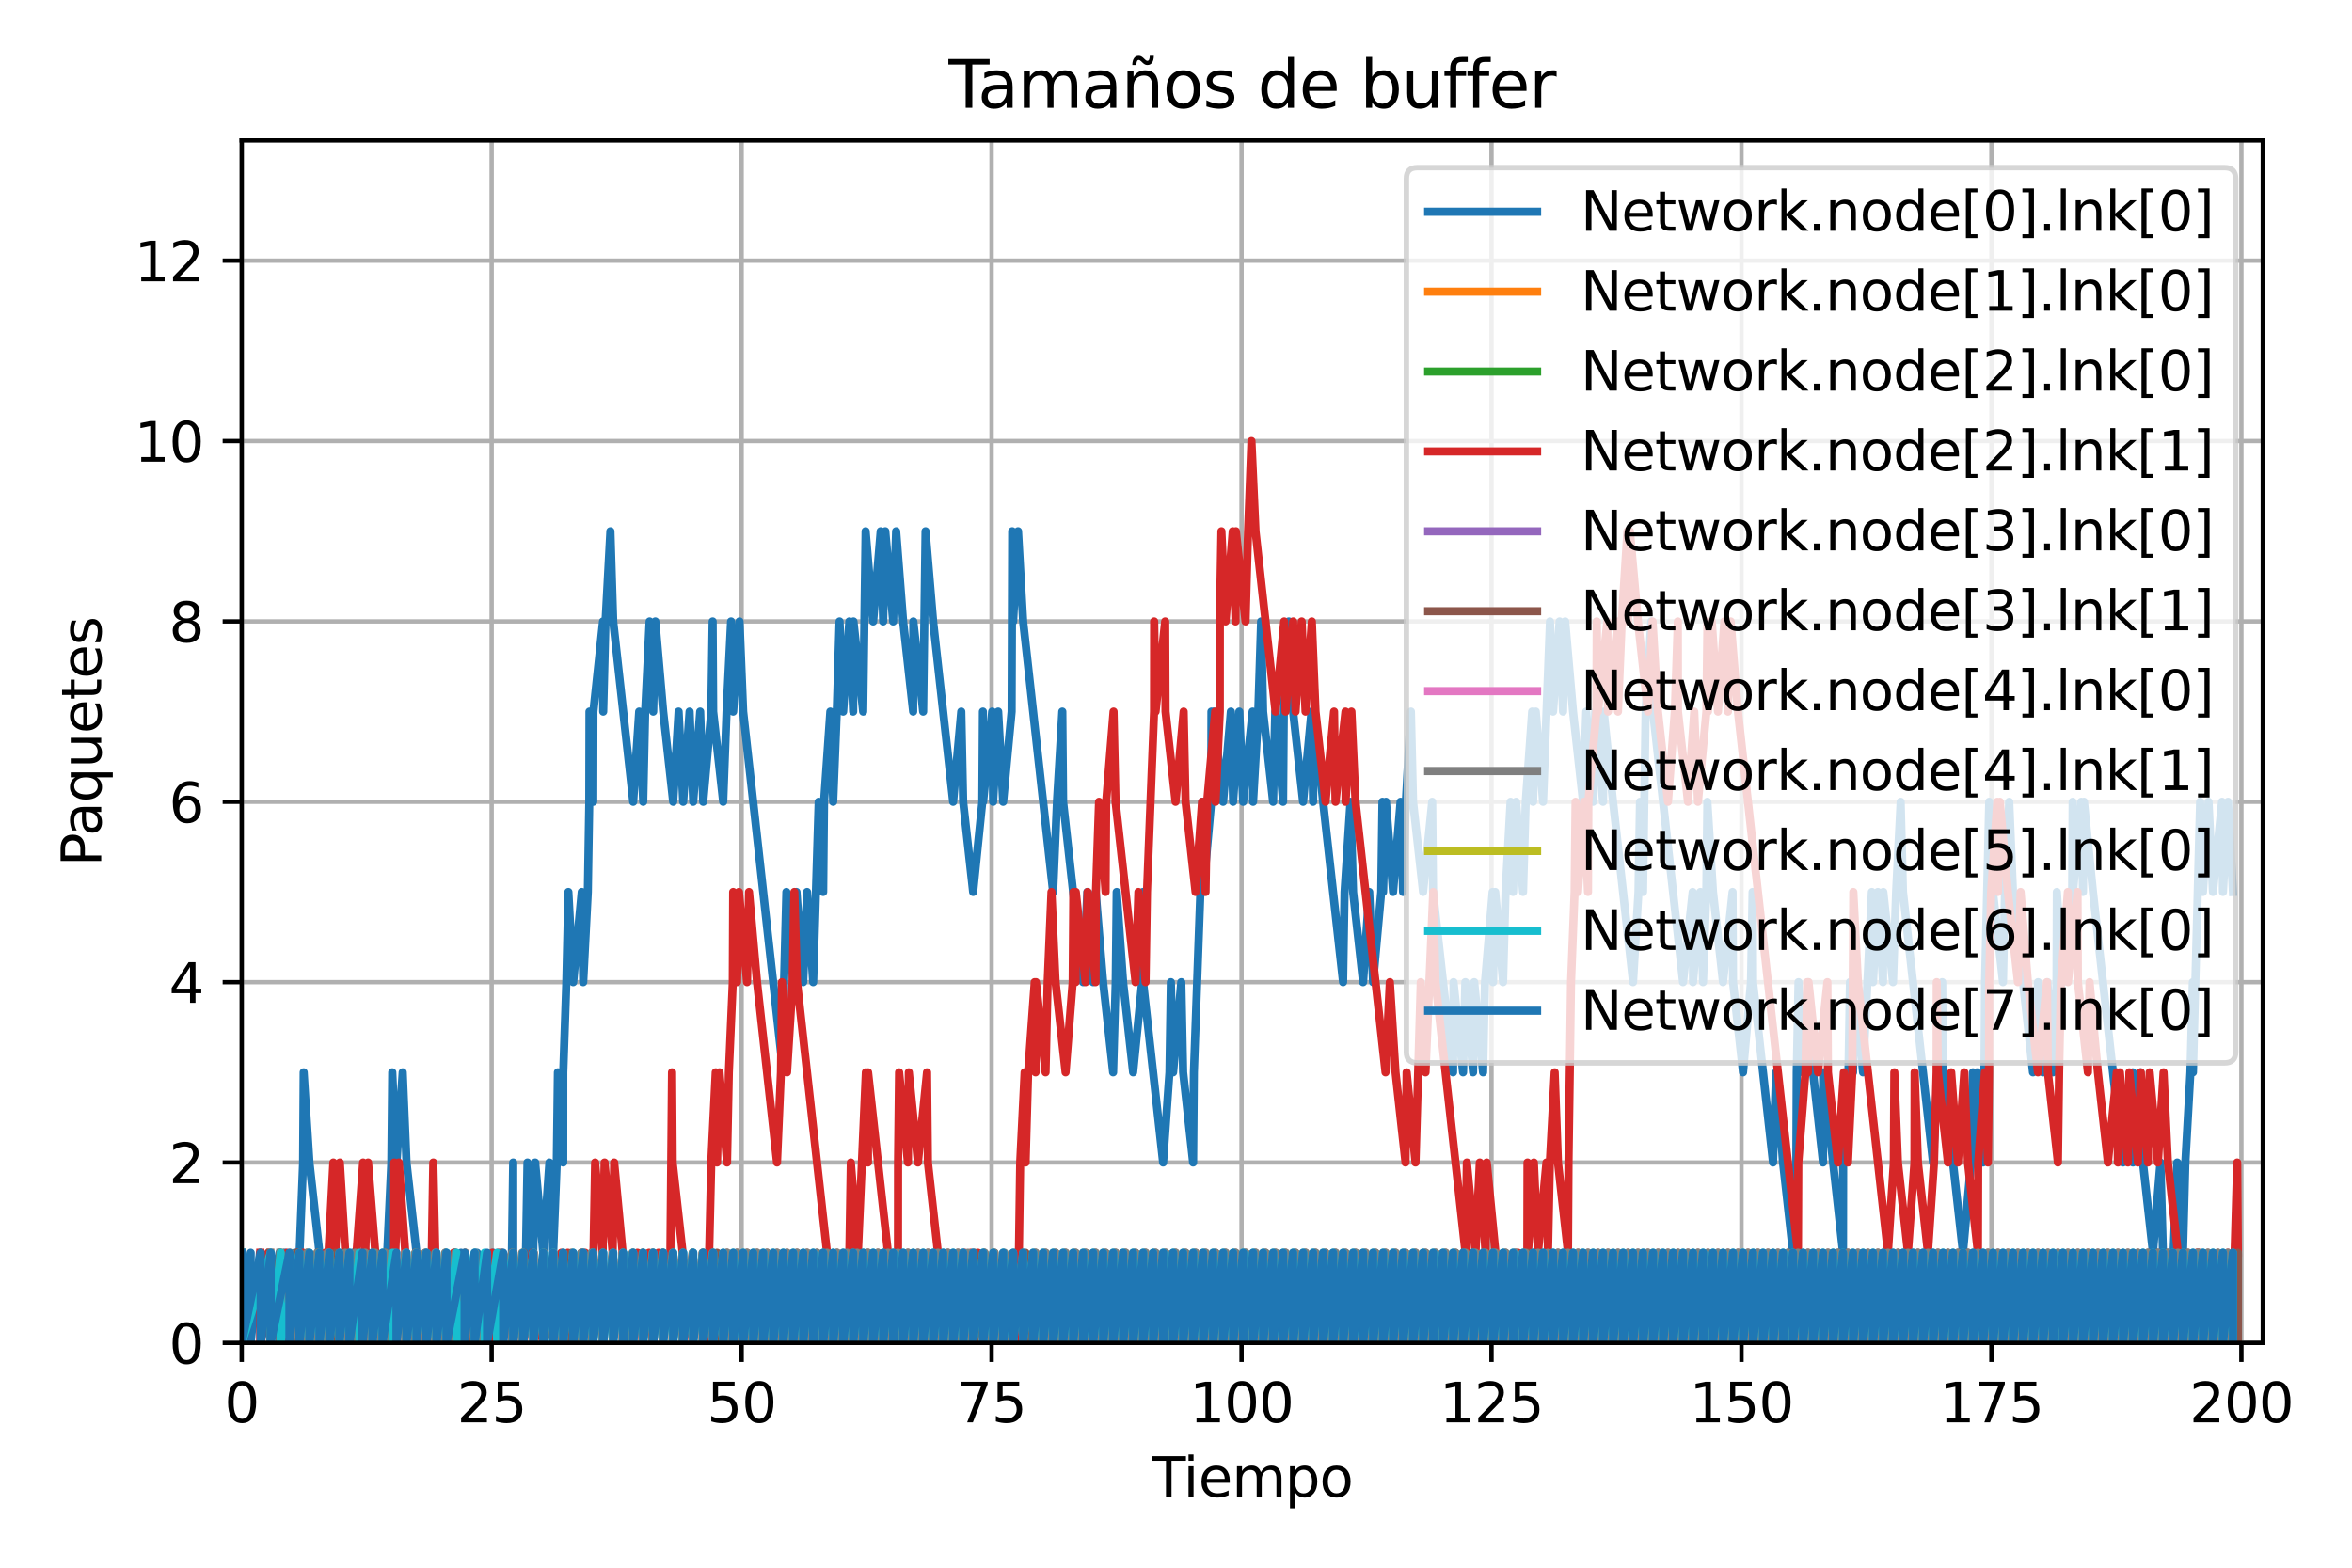 <?xml version="1.0" encoding="utf-8" standalone="no"?>
<!DOCTYPE svg PUBLIC "-//W3C//DTD SVG 1.1//EN"
  "http://www.w3.org/Graphics/SVG/1.1/DTD/svg11.dtd">
<svg xmlns:xlink="http://www.w3.org/1999/xlink" width="432pt" height="288pt" viewBox="0 0 432 288" xmlns="http://www.w3.org/2000/svg" version="1.1">
 <defs>
  <style type="text/css">*{stroke-linejoin: round; stroke-linecap: butt}</style>
 </defs>
 <g id="figure_1">
  <g id="patch_1">
   <path d="M 0 288 
L 432 288 
L 432 0 
L 0 0 
z
" style="fill: #ffffff"/>
  </g>
  <g id="axes_1">
   <g id="patch_2">
    <path d="M 44.394 246.7 
L 415.623 246.7 
L 415.623 25.8 
L 44.394 25.8 
z
" style="fill: #ffffff"/>
   </g>
   <g id="matplotlib.axis_1">
    <g id="xtick_1">
     <g id="line2d_1">
      <path d="M 44.394 246.7 
L 44.394 25.8 
" clip-path="url(#pceec0393b4)" style="fill: none; stroke: #b0b0b0; stroke-width: 0.8; stroke-linecap: square"/>
     </g>
     <g id="line2d_2">
      <defs>
       <path id="mbf22d6d3f8" d="M 0 0 
L 0 3.5 
" style="stroke: #000000; stroke-width: 0.8"/>
      </defs>
      <g>
       <use xlink:href="#mbf22d6d3f8" x="44.394" y="246.7" style="stroke: #000000; stroke-width: 0.8"/>
      </g>
     </g>
     <g id="text_1">
      <!-- 0 -->
      <g transform="translate(41.212 261.298)scale(0.1 -0.1)">
       <defs>
        <path id="DejaVuSans-30" d="M 2034 4250 
Q 1547 4250 1301 3770 
Q 1056 3291 1056 2328 
Q 1056 1369 1301 889 
Q 1547 409 2034 409 
Q 2525 409 2770 889 
Q 3016 1369 3016 2328 
Q 3016 3291 2770 3770 
Q 2525 4250 2034 4250 
z
M 2034 4750 
Q 2819 4750 3233 4129 
Q 3647 3509 3647 2328 
Q 3647 1150 3233 529 
Q 2819 -91 2034 -91 
Q 1250 -91 836 529 
Q 422 1150 422 2328 
Q 422 3509 836 4129 
Q 1250 4750 2034 4750 
z
" transform="scale(0.016)"/>
       </defs>
       <use xlink:href="#DejaVuSans-30"/>
      </g>
     </g>
    </g>
    <g id="xtick_2">
     <g id="line2d_3">
      <path d="M 90.305 246.7 
L 90.305 25.8 
" clip-path="url(#pceec0393b4)" style="fill: none; stroke: #b0b0b0; stroke-width: 0.8; stroke-linecap: square"/>
     </g>
     <g id="line2d_4">
      <g>
       <use xlink:href="#mbf22d6d3f8" x="90.305" y="246.7" style="stroke: #000000; stroke-width: 0.8"/>
      </g>
     </g>
     <g id="text_2">
      <!-- 25 -->
      <g transform="translate(83.943 261.298)scale(0.1 -0.1)">
       <defs>
        <path id="DejaVuSans-32" d="M 1228 531 
L 3431 531 
L 3431 0 
L 469 0 
L 469 531 
Q 828 903 1448 1529 
Q 2069 2156 2228 2338 
Q 2531 2678 2651 2914 
Q 2772 3150 2772 3378 
Q 2772 3750 2511 3984 
Q 2250 4219 1831 4219 
Q 1534 4219 1204 4116 
Q 875 4013 500 3803 
L 500 4441 
Q 881 4594 1212 4672 
Q 1544 4750 1819 4750 
Q 2544 4750 2975 4387 
Q 3406 4025 3406 3419 
Q 3406 3131 3298 2873 
Q 3191 2616 2906 2266 
Q 2828 2175 2409 1742 
Q 1991 1309 1228 531 
z
" transform="scale(0.016)"/>
        <path id="DejaVuSans-35" d="M 691 4666 
L 3169 4666 
L 3169 4134 
L 1269 4134 
L 1269 2991 
Q 1406 3038 1543 3061 
Q 1681 3084 1819 3084 
Q 2600 3084 3056 2656 
Q 3513 2228 3513 1497 
Q 3513 744 3044 326 
Q 2575 -91 1722 -91 
Q 1428 -91 1123 -41 
Q 819 9 494 109 
L 494 744 
Q 775 591 1075 516 
Q 1375 441 1709 441 
Q 2250 441 2565 725 
Q 2881 1009 2881 1497 
Q 2881 1984 2565 2268 
Q 2250 2553 1709 2553 
Q 1456 2553 1204 2497 
Q 953 2441 691 2322 
L 691 4666 
z
" transform="scale(0.016)"/>
       </defs>
       <use xlink:href="#DejaVuSans-32"/>
       <use xlink:href="#DejaVuSans-35" x="63.623"/>
      </g>
     </g>
    </g>
    <g id="xtick_3">
     <g id="line2d_5">
      <path d="M 136.216 246.7 
L 136.216 25.8 
" clip-path="url(#pceec0393b4)" style="fill: none; stroke: #b0b0b0; stroke-width: 0.8; stroke-linecap: square"/>
     </g>
     <g id="line2d_6">
      <g>
       <use xlink:href="#mbf22d6d3f8" x="136.216" y="246.7" style="stroke: #000000; stroke-width: 0.8"/>
      </g>
     </g>
     <g id="text_3">
      <!-- 50 -->
      <g transform="translate(129.854 261.298)scale(0.1 -0.1)">
       <use xlink:href="#DejaVuSans-35"/>
       <use xlink:href="#DejaVuSans-30" x="63.623"/>
      </g>
     </g>
    </g>
    <g id="xtick_4">
     <g id="line2d_7">
      <path d="M 182.128 246.7 
L 182.128 25.8 
" clip-path="url(#pceec0393b4)" style="fill: none; stroke: #b0b0b0; stroke-width: 0.8; stroke-linecap: square"/>
     </g>
     <g id="line2d_8">
      <g>
       <use xlink:href="#mbf22d6d3f8" x="182.128" y="246.7" style="stroke: #000000; stroke-width: 0.8"/>
      </g>
     </g>
     <g id="text_4">
      <!-- 75 -->
      <g transform="translate(175.765 261.298)scale(0.1 -0.1)">
       <defs>
        <path id="DejaVuSans-37" d="M 525 4666 
L 3525 4666 
L 3525 4397 
L 1831 0 
L 1172 0 
L 2766 4134 
L 525 4134 
L 525 4666 
z
" transform="scale(0.016)"/>
       </defs>
       <use xlink:href="#DejaVuSans-37"/>
       <use xlink:href="#DejaVuSans-35" x="63.623"/>
      </g>
     </g>
    </g>
    <g id="xtick_5">
     <g id="line2d_9">
      <path d="M 228.039 246.7 
L 228.039 25.8 
" clip-path="url(#pceec0393b4)" style="fill: none; stroke: #b0b0b0; stroke-width: 0.8; stroke-linecap: square"/>
     </g>
     <g id="line2d_10">
      <g>
       <use xlink:href="#mbf22d6d3f8" x="228.039" y="246.7" style="stroke: #000000; stroke-width: 0.8"/>
      </g>
     </g>
     <g id="text_5">
      <!-- 100 -->
      <g transform="translate(218.495 261.298)scale(0.1 -0.1)">
       <defs>
        <path id="DejaVuSans-31" d="M 794 531 
L 1825 531 
L 1825 4091 
L 703 3866 
L 703 4441 
L 1819 4666 
L 2450 4666 
L 2450 531 
L 3481 531 
L 3481 0 
L 794 0 
L 794 531 
z
" transform="scale(0.016)"/>
       </defs>
       <use xlink:href="#DejaVuSans-31"/>
       <use xlink:href="#DejaVuSans-30" x="63.623"/>
       <use xlink:href="#DejaVuSans-30" x="127.246"/>
      </g>
     </g>
    </g>
    <g id="xtick_6">
     <g id="line2d_11">
      <path d="M 273.951 246.7 
L 273.951 25.8 
" clip-path="url(#pceec0393b4)" style="fill: none; stroke: #b0b0b0; stroke-width: 0.8; stroke-linecap: square"/>
     </g>
     <g id="line2d_12">
      <g>
       <use xlink:href="#mbf22d6d3f8" x="273.951" y="246.7" style="stroke: #000000; stroke-width: 0.8"/>
      </g>
     </g>
     <g id="text_6">
      <!-- 125 -->
      <g transform="translate(264.407 261.298)scale(0.1 -0.1)">
       <use xlink:href="#DejaVuSans-31"/>
       <use xlink:href="#DejaVuSans-32" x="63.623"/>
       <use xlink:href="#DejaVuSans-35" x="127.246"/>
      </g>
     </g>
    </g>
    <g id="xtick_7">
     <g id="line2d_13">
      <path d="M 319.862 246.7 
L 319.862 25.8 
" clip-path="url(#pceec0393b4)" style="fill: none; stroke: #b0b0b0; stroke-width: 0.8; stroke-linecap: square"/>
     </g>
     <g id="line2d_14">
      <g>
       <use xlink:href="#mbf22d6d3f8" x="319.862" y="246.7" style="stroke: #000000; stroke-width: 0.8"/>
      </g>
     </g>
     <g id="text_7">
      <!-- 150 -->
      <g transform="translate(310.318 261.298)scale(0.1 -0.1)">
       <use xlink:href="#DejaVuSans-31"/>
       <use xlink:href="#DejaVuSans-35" x="63.623"/>
       <use xlink:href="#DejaVuSans-30" x="127.246"/>
      </g>
     </g>
    </g>
    <g id="xtick_8">
     <g id="line2d_15">
      <path d="M 365.773 246.7 
L 365.773 25.8 
" clip-path="url(#pceec0393b4)" style="fill: none; stroke: #b0b0b0; stroke-width: 0.8; stroke-linecap: square"/>
     </g>
     <g id="line2d_16">
      <g>
       <use xlink:href="#mbf22d6d3f8" x="365.773" y="246.7" style="stroke: #000000; stroke-width: 0.8"/>
      </g>
     </g>
     <g id="text_8">
      <!-- 175 -->
      <g transform="translate(356.23 261.298)scale(0.1 -0.1)">
       <use xlink:href="#DejaVuSans-31"/>
       <use xlink:href="#DejaVuSans-37" x="63.623"/>
       <use xlink:href="#DejaVuSans-35" x="127.246"/>
      </g>
     </g>
    </g>
    <g id="xtick_9">
     <g id="line2d_17">
      <path d="M 411.685 246.7 
L 411.685 25.8 
" clip-path="url(#pceec0393b4)" style="fill: none; stroke: #b0b0b0; stroke-width: 0.8; stroke-linecap: square"/>
     </g>
     <g id="line2d_18">
      <g>
       <use xlink:href="#mbf22d6d3f8" x="411.685" y="246.7" style="stroke: #000000; stroke-width: 0.8"/>
      </g>
     </g>
     <g id="text_9">
      <!-- 200 -->
      <g transform="translate(402.141 261.298)scale(0.1 -0.1)">
       <use xlink:href="#DejaVuSans-32"/>
       <use xlink:href="#DejaVuSans-30" x="63.623"/>
       <use xlink:href="#DejaVuSans-30" x="127.246"/>
      </g>
     </g>
    </g>
    <g id="text_10">
     <!-- Tiempo -->
     <g transform="translate(211.541 274.977)scale(0.1 -0.1)">
      <defs>
       <path id="DejaVuSans-54" d="M -19 4666 
L 3928 4666 
L 3928 4134 
L 2272 4134 
L 2272 0 
L 1638 0 
L 1638 4134 
L -19 4134 
L -19 4666 
z
" transform="scale(0.016)"/>
       <path id="DejaVuSans-69" d="M 603 3500 
L 1178 3500 
L 1178 0 
L 603 0 
L 603 3500 
z
M 603 4863 
L 1178 4863 
L 1178 4134 
L 603 4134 
L 603 4863 
z
" transform="scale(0.016)"/>
       <path id="DejaVuSans-65" d="M 3597 1894 
L 3597 1613 
L 953 1613 
Q 991 1019 1311 708 
Q 1631 397 2203 397 
Q 2534 397 2845 478 
Q 3156 559 3463 722 
L 3463 178 
Q 3153 47 2828 -22 
Q 2503 -91 2169 -91 
Q 1331 -91 842 396 
Q 353 884 353 1716 
Q 353 2575 817 3079 
Q 1281 3584 2069 3584 
Q 2775 3584 3186 3129 
Q 3597 2675 3597 1894 
z
M 3022 2063 
Q 3016 2534 2758 2815 
Q 2500 3097 2075 3097 
Q 1594 3097 1305 2825 
Q 1016 2553 972 2059 
L 3022 2063 
z
" transform="scale(0.016)"/>
       <path id="DejaVuSans-6d" d="M 3328 2828 
Q 3544 3216 3844 3400 
Q 4144 3584 4550 3584 
Q 5097 3584 5394 3201 
Q 5691 2819 5691 2113 
L 5691 0 
L 5113 0 
L 5113 2094 
Q 5113 2597 4934 2840 
Q 4756 3084 4391 3084 
Q 3944 3084 3684 2787 
Q 3425 2491 3425 1978 
L 3425 0 
L 2847 0 
L 2847 2094 
Q 2847 2600 2669 2842 
Q 2491 3084 2119 3084 
Q 1678 3084 1418 2786 
Q 1159 2488 1159 1978 
L 1159 0 
L 581 0 
L 581 3500 
L 1159 3500 
L 1159 2956 
Q 1356 3278 1631 3431 
Q 1906 3584 2284 3584 
Q 2666 3584 2933 3390 
Q 3200 3197 3328 2828 
z
" transform="scale(0.016)"/>
       <path id="DejaVuSans-70" d="M 1159 525 
L 1159 -1331 
L 581 -1331 
L 581 3500 
L 1159 3500 
L 1159 2969 
Q 1341 3281 1617 3432 
Q 1894 3584 2278 3584 
Q 2916 3584 3314 3078 
Q 3713 2572 3713 1747 
Q 3713 922 3314 415 
Q 2916 -91 2278 -91 
Q 1894 -91 1617 61 
Q 1341 213 1159 525 
z
M 3116 1747 
Q 3116 2381 2855 2742 
Q 2594 3103 2138 3103 
Q 1681 3103 1420 2742 
Q 1159 2381 1159 1747 
Q 1159 1113 1420 752 
Q 1681 391 2138 391 
Q 2594 391 2855 752 
Q 3116 1113 3116 1747 
z
" transform="scale(0.016)"/>
       <path id="DejaVuSans-6f" d="M 1959 3097 
Q 1497 3097 1228 2736 
Q 959 2375 959 1747 
Q 959 1119 1226 758 
Q 1494 397 1959 397 
Q 2419 397 2687 759 
Q 2956 1122 2956 1747 
Q 2956 2369 2687 2733 
Q 2419 3097 1959 3097 
z
M 1959 3584 
Q 2709 3584 3137 3096 
Q 3566 2609 3566 1747 
Q 3566 888 3137 398 
Q 2709 -91 1959 -91 
Q 1206 -91 779 398 
Q 353 888 353 1747 
Q 353 2609 779 3096 
Q 1206 3584 1959 3584 
z
" transform="scale(0.016)"/>
      </defs>
      <use xlink:href="#DejaVuSans-54"/>
      <use xlink:href="#DejaVuSans-69" x="57.959"/>
      <use xlink:href="#DejaVuSans-65" x="85.742"/>
      <use xlink:href="#DejaVuSans-6d" x="147.266"/>
      <use xlink:href="#DejaVuSans-70" x="244.678"/>
      <use xlink:href="#DejaVuSans-6f" x="308.154"/>
     </g>
    </g>
   </g>
   <g id="matplotlib.axis_2">
    <g id="ytick_1">
     <g id="line2d_19">
      <path d="M 44.394 246.7 
L 415.623 246.7 
" clip-path="url(#pceec0393b4)" style="fill: none; stroke: #b0b0b0; stroke-width: 0.8; stroke-linecap: square"/>
     </g>
     <g id="line2d_20">
      <defs>
       <path id="m1f02265221" d="M 0 0 
L -3.5 0 
" style="stroke: #000000; stroke-width: 0.8"/>
      </defs>
      <g>
       <use xlink:href="#m1f02265221" x="44.394" y="246.7" style="stroke: #000000; stroke-width: 0.8"/>
      </g>
     </g>
     <g id="text_11">
      <!-- 0 -->
      <g transform="translate(31.031 250.499)scale(0.1 -0.1)">
       <use xlink:href="#DejaVuSans-30"/>
      </g>
     </g>
    </g>
    <g id="ytick_2">
     <g id="line2d_21">
      <path d="M 44.394 213.565 
L 415.623 213.565 
" clip-path="url(#pceec0393b4)" style="fill: none; stroke: #b0b0b0; stroke-width: 0.8; stroke-linecap: square"/>
     </g>
     <g id="line2d_22">
      <g>
       <use xlink:href="#m1f02265221" x="44.394" y="213.565" style="stroke: #000000; stroke-width: 0.8"/>
      </g>
     </g>
     <g id="text_12">
      <!-- 2 -->
      <g transform="translate(31.031 217.364)scale(0.1 -0.1)">
       <use xlink:href="#DejaVuSans-32"/>
      </g>
     </g>
    </g>
    <g id="ytick_3">
     <g id="line2d_23">
      <path d="M 44.394 180.43 
L 415.623 180.43 
" clip-path="url(#pceec0393b4)" style="fill: none; stroke: #b0b0b0; stroke-width: 0.8; stroke-linecap: square"/>
     </g>
     <g id="line2d_24">
      <g>
       <use xlink:href="#m1f02265221" x="44.394" y="180.43" style="stroke: #000000; stroke-width: 0.8"/>
      </g>
     </g>
     <g id="text_13">
      <!-- 4 -->
      <g transform="translate(31.031 184.229)scale(0.1 -0.1)">
       <defs>
        <path id="DejaVuSans-34" d="M 2419 4116 
L 825 1625 
L 2419 1625 
L 2419 4116 
z
M 2253 4666 
L 3047 4666 
L 3047 1625 
L 3713 1625 
L 3713 1100 
L 3047 1100 
L 3047 0 
L 2419 0 
L 2419 1100 
L 313 1100 
L 313 1709 
L 2253 4666 
z
" transform="scale(0.016)"/>
       </defs>
       <use xlink:href="#DejaVuSans-34"/>
      </g>
     </g>
    </g>
    <g id="ytick_4">
     <g id="line2d_25">
      <path d="M 44.394 147.295 
L 415.623 147.295 
" clip-path="url(#pceec0393b4)" style="fill: none; stroke: #b0b0b0; stroke-width: 0.8; stroke-linecap: square"/>
     </g>
     <g id="line2d_26">
      <g>
       <use xlink:href="#m1f02265221" x="44.394" y="147.295" style="stroke: #000000; stroke-width: 0.8"/>
      </g>
     </g>
     <g id="text_14">
      <!-- 6 -->
      <g transform="translate(31.031 151.094)scale(0.1 -0.1)">
       <defs>
        <path id="DejaVuSans-36" d="M 2113 2584 
Q 1688 2584 1439 2293 
Q 1191 2003 1191 1497 
Q 1191 994 1439 701 
Q 1688 409 2113 409 
Q 2538 409 2786 701 
Q 3034 994 3034 1497 
Q 3034 2003 2786 2293 
Q 2538 2584 2113 2584 
z
M 3366 4563 
L 3366 3988 
Q 3128 4100 2886 4159 
Q 2644 4219 2406 4219 
Q 1781 4219 1451 3797 
Q 1122 3375 1075 2522 
Q 1259 2794 1537 2939 
Q 1816 3084 2150 3084 
Q 2853 3084 3261 2657 
Q 3669 2231 3669 1497 
Q 3669 778 3244 343 
Q 2819 -91 2113 -91 
Q 1303 -91 875 529 
Q 447 1150 447 2328 
Q 447 3434 972 4092 
Q 1497 4750 2381 4750 
Q 2619 4750 2861 4703 
Q 3103 4656 3366 4563 
z
" transform="scale(0.016)"/>
       </defs>
       <use xlink:href="#DejaVuSans-36"/>
      </g>
     </g>
    </g>
    <g id="ytick_5">
     <g id="line2d_27">
      <path d="M 44.394 114.16 
L 415.623 114.16 
" clip-path="url(#pceec0393b4)" style="fill: none; stroke: #b0b0b0; stroke-width: 0.8; stroke-linecap: square"/>
     </g>
     <g id="line2d_28">
      <g>
       <use xlink:href="#m1f02265221" x="44.394" y="114.16" style="stroke: #000000; stroke-width: 0.8"/>
      </g>
     </g>
     <g id="text_15">
      <!-- 8 -->
      <g transform="translate(31.031 117.959)scale(0.1 -0.1)">
       <defs>
        <path id="DejaVuSans-38" d="M 2034 2216 
Q 1584 2216 1326 1975 
Q 1069 1734 1069 1313 
Q 1069 891 1326 650 
Q 1584 409 2034 409 
Q 2484 409 2743 651 
Q 3003 894 3003 1313 
Q 3003 1734 2745 1975 
Q 2488 2216 2034 2216 
z
M 1403 2484 
Q 997 2584 770 2862 
Q 544 3141 544 3541 
Q 544 4100 942 4425 
Q 1341 4750 2034 4750 
Q 2731 4750 3128 4425 
Q 3525 4100 3525 3541 
Q 3525 3141 3298 2862 
Q 3072 2584 2669 2484 
Q 3125 2378 3379 2068 
Q 3634 1759 3634 1313 
Q 3634 634 3220 271 
Q 2806 -91 2034 -91 
Q 1263 -91 848 271 
Q 434 634 434 1313 
Q 434 1759 690 2068 
Q 947 2378 1403 2484 
z
M 1172 3481 
Q 1172 3119 1398 2916 
Q 1625 2713 2034 2713 
Q 2441 2713 2670 2916 
Q 2900 3119 2900 3481 
Q 2900 3844 2670 4047 
Q 2441 4250 2034 4250 
Q 1625 4250 1398 4047 
Q 1172 3844 1172 3481 
z
" transform="scale(0.016)"/>
       </defs>
       <use xlink:href="#DejaVuSans-38"/>
      </g>
     </g>
    </g>
    <g id="ytick_6">
     <g id="line2d_29">
      <path d="M 44.394 81.025 
L 415.623 81.025 
" clip-path="url(#pceec0393b4)" style="fill: none; stroke: #b0b0b0; stroke-width: 0.8; stroke-linecap: square"/>
     </g>
     <g id="line2d_30">
      <g>
       <use xlink:href="#m1f02265221" x="44.394" y="81.025" style="stroke: #000000; stroke-width: 0.8"/>
      </g>
     </g>
     <g id="text_16">
      <!-- 10 -->
      <g transform="translate(24.669 84.824)scale(0.1 -0.1)">
       <use xlink:href="#DejaVuSans-31"/>
       <use xlink:href="#DejaVuSans-30" x="63.623"/>
      </g>
     </g>
    </g>
    <g id="ytick_7">
     <g id="line2d_31">
      <path d="M 44.394 47.89 
L 415.623 47.89 
" clip-path="url(#pceec0393b4)" style="fill: none; stroke: #b0b0b0; stroke-width: 0.8; stroke-linecap: square"/>
     </g>
     <g id="line2d_32">
      <g>
       <use xlink:href="#m1f02265221" x="44.394" y="47.89" style="stroke: #000000; stroke-width: 0.8"/>
      </g>
     </g>
     <g id="text_17">
      <!-- 12 -->
      <g transform="translate(24.669 51.689)scale(0.1 -0.1)">
       <use xlink:href="#DejaVuSans-31"/>
       <use xlink:href="#DejaVuSans-32" x="63.623"/>
      </g>
     </g>
    </g>
    <g id="text_18">
     <!-- Paquetes -->
     <g transform="translate(18.589 159.165)rotate(-90)scale(0.1 -0.1)">
      <defs>
       <path id="DejaVuSans-50" d="M 1259 4147 
L 1259 2394 
L 2053 2394 
Q 2494 2394 2734 2622 
Q 2975 2850 2975 3272 
Q 2975 3691 2734 3919 
Q 2494 4147 2053 4147 
L 1259 4147 
z
M 628 4666 
L 2053 4666 
Q 2838 4666 3239 4311 
Q 3641 3956 3641 3272 
Q 3641 2581 3239 2228 
Q 2838 1875 2053 1875 
L 1259 1875 
L 1259 0 
L 628 0 
L 628 4666 
z
" transform="scale(0.016)"/>
       <path id="DejaVuSans-61" d="M 2194 1759 
Q 1497 1759 1228 1600 
Q 959 1441 959 1056 
Q 959 750 1161 570 
Q 1363 391 1709 391 
Q 2188 391 2477 730 
Q 2766 1069 2766 1631 
L 2766 1759 
L 2194 1759 
z
M 3341 1997 
L 3341 0 
L 2766 0 
L 2766 531 
Q 2569 213 2275 61 
Q 1981 -91 1556 -91 
Q 1019 -91 701 211 
Q 384 513 384 1019 
Q 384 1609 779 1909 
Q 1175 2209 1959 2209 
L 2766 2209 
L 2766 2266 
Q 2766 2663 2505 2880 
Q 2244 3097 1772 3097 
Q 1472 3097 1187 3025 
Q 903 2953 641 2809 
L 641 3341 
Q 956 3463 1253 3523 
Q 1550 3584 1831 3584 
Q 2591 3584 2966 3190 
Q 3341 2797 3341 1997 
z
" transform="scale(0.016)"/>
       <path id="DejaVuSans-71" d="M 947 1747 
Q 947 1113 1208 752 
Q 1469 391 1925 391 
Q 2381 391 2643 752 
Q 2906 1113 2906 1747 
Q 2906 2381 2643 2742 
Q 2381 3103 1925 3103 
Q 1469 3103 1208 2742 
Q 947 2381 947 1747 
z
M 2906 525 
Q 2725 213 2448 61 
Q 2172 -91 1784 -91 
Q 1150 -91 751 415 
Q 353 922 353 1747 
Q 353 2572 751 3078 
Q 1150 3584 1784 3584 
Q 2172 3584 2448 3432 
Q 2725 3281 2906 2969 
L 2906 3500 
L 3481 3500 
L 3481 -1331 
L 2906 -1331 
L 2906 525 
z
" transform="scale(0.016)"/>
       <path id="DejaVuSans-75" d="M 544 1381 
L 544 3500 
L 1119 3500 
L 1119 1403 
Q 1119 906 1312 657 
Q 1506 409 1894 409 
Q 2359 409 2629 706 
Q 2900 1003 2900 1516 
L 2900 3500 
L 3475 3500 
L 3475 0 
L 2900 0 
L 2900 538 
Q 2691 219 2414 64 
Q 2138 -91 1772 -91 
Q 1169 -91 856 284 
Q 544 659 544 1381 
z
M 1991 3584 
L 1991 3584 
z
" transform="scale(0.016)"/>
       <path id="DejaVuSans-74" d="M 1172 4494 
L 1172 3500 
L 2356 3500 
L 2356 3053 
L 1172 3053 
L 1172 1153 
Q 1172 725 1289 603 
Q 1406 481 1766 481 
L 2356 481 
L 2356 0 
L 1766 0 
Q 1100 0 847 248 
Q 594 497 594 1153 
L 594 3053 
L 172 3053 
L 172 3500 
L 594 3500 
L 594 4494 
L 1172 4494 
z
" transform="scale(0.016)"/>
       <path id="DejaVuSans-73" d="M 2834 3397 
L 2834 2853 
Q 2591 2978 2328 3040 
Q 2066 3103 1784 3103 
Q 1356 3103 1142 2972 
Q 928 2841 928 2578 
Q 928 2378 1081 2264 
Q 1234 2150 1697 2047 
L 1894 2003 
Q 2506 1872 2764 1633 
Q 3022 1394 3022 966 
Q 3022 478 2636 193 
Q 2250 -91 1575 -91 
Q 1294 -91 989 -36 
Q 684 19 347 128 
L 347 722 
Q 666 556 975 473 
Q 1284 391 1588 391 
Q 1994 391 2212 530 
Q 2431 669 2431 922 
Q 2431 1156 2273 1281 
Q 2116 1406 1581 1522 
L 1381 1569 
Q 847 1681 609 1914 
Q 372 2147 372 2553 
Q 372 3047 722 3315 
Q 1072 3584 1716 3584 
Q 2034 3584 2315 3537 
Q 2597 3491 2834 3397 
z
" transform="scale(0.016)"/>
      </defs>
      <use xlink:href="#DejaVuSans-50"/>
      <use xlink:href="#DejaVuSans-61" x="55.803"/>
      <use xlink:href="#DejaVuSans-71" x="117.082"/>
      <use xlink:href="#DejaVuSans-75" x="180.559"/>
      <use xlink:href="#DejaVuSans-65" x="243.938"/>
      <use xlink:href="#DejaVuSans-74" x="305.461"/>
      <use xlink:href="#DejaVuSans-65" x="344.67"/>
      <use xlink:href="#DejaVuSans-73" x="406.193"/>
     </g>
    </g>
   </g>
   <g id="line2d_33">
    <path d="M 44.394 230.132 
L 44.394 246.7 
L 44.395 246.7 
L 46.044 230.132 
L 46.044 246.7 
L 47.739 230.132 
L 47.88 246.7 
L 51.323 230.132 
L 51.323 246.7 
L 52.335 230.132 
L 53.16 246.7 
L 54.13 230.132 
L 54.996 246.7 
L 55.02 230.132 
L 55.669 213.565 
L 55.776 196.998 
L 56.833 213.565 
L 60.506 246.7 
L 61.864 230.132 
L 62.342 246.7 
L 64.745 230.132 
L 64.745 246.7 
L 66.127 230.132 
L 66.582 246.7 
L 67.669 230.132 
L 68.418 246.7 
L 70.99 230.132 
L 70.99 246.7 
L 71.125 230.132 
L 71.881 213.565 
L 72.048 196.998 
L 72.826 213.565 
L 73.967 196.998 
L 74.663 213.565 
L 78.336 246.7 
L 79.752 230.132 
L 80.172 246.7 
L 83.5 230.132 
L 83.5 246.7 
L 84.678 230.132 
L 85.336 246.7 
L 87.626 230.132 
L 87.626 246.7 
L 90.59 230.132 
L 90.59 246.7 
L 91.94 230.132 
L 92.427 246.7 
L 94.026 230.132 
L 94.257 213.565 
L 94.263 230.132 
L 96.1 246.7 
L 96.599 230.132 
L 96.884 213.565 
L 97.936 230.132 
L 98.299 213.565 
L 99.773 230.132 
L 100.909 213.565 
L 101.609 230.132 
L 102.264 213.565 
L 102.47 196.998 
L 103.446 213.565 
L 103.454 196.998 
L 104.018 180.43 
L 104.396 163.863 
L 105.282 180.43 
L 106.849 163.863 
L 107.119 180.43 
L 107.967 163.863 
L 108.234 147.295 
L 108.269 130.727 
L 108.955 147.295 
L 108.988 130.727 
L 110.754 114.16 
L 110.791 130.727 
L 111.216 114.16 
L 112.113 97.593 
L 112.628 114.16 
L 116.301 147.295 
L 117.398 130.727 
L 118.137 147.295 
L 118.496 130.727 
L 119.314 114.16 
L 119.974 130.727 
L 120.369 114.16 
L 121.81 130.727 
L 123.647 147.295 
L 124.641 130.727 
L 125.483 147.295 
L 126.659 130.727 
L 127.32 147.295 
L 128.604 130.727 
L 129.156 147.295 
L 130.643 130.727 
L 130.897 114.16 
L 130.992 130.727 
L 132.829 147.295 
L 133.448 130.727 
L 134.278 114.16 
L 134.665 130.727 
L 135.829 114.16 
L 136.502 130.727 
L 143.848 196.998 
L 144.009 180.43 
L 144.44 163.863 
L 145.684 180.43 
L 146.291 163.863 
L 147.521 180.43 
L 148.235 163.863 
L 149.357 180.43 
L 150.373 147.295 
L 151.193 163.863 
L 151.355 147.295 
L 152.509 130.727 
L 153.03 147.295 
L 153.691 130.727 
L 154.206 114.16 
L 154.866 130.727 
L 156 114.16 
L 156.703 130.727 
L 156.757 114.16 
L 158.539 130.727 
L 158.992 97.593 
L 160.376 114.16 
L 161.758 97.593 
L 162.212 114.16 
L 162.603 97.593 
L 164.049 114.16 
L 164.598 97.593 
L 165.885 114.16 
L 167.722 130.727 
L 167.757 114.16 
L 169.558 130.727 
L 170 97.593 
L 171.394 114.16 
L 175.067 147.295 
L 176.562 130.727 
L 176.904 147.295 
L 178.74 163.863 
L 180.429 147.295 
L 180.534 130.727 
L 180.577 147.295 
L 182.239 130.727 
L 182.413 147.295 
L 183.341 130.727 
L 184.25 147.295 
L 185.809 130.727 
L 185.92 97.593 
L 186.086 114.16 
L 186.99 97.593 
L 187.923 114.16 
L 193.432 163.863 
L 194.137 147.295 
L 195.119 130.727 
L 195.268 147.295 
L 198.941 180.43 
L 199.718 163.863 
L 200.778 180.43 
L 201.247 163.863 
L 202.614 180.43 
L 204.451 196.998 
L 204.926 180.43 
L 205.107 163.863 
L 206.287 180.43 
L 208.124 196.998 
L 209.772 180.43 
L 209.932 163.863 
L 209.96 180.43 
L 213.633 213.565 
L 214.797 196.998 
L 215.056 180.43 
L 215.469 196.998 
L 216.97 180.43 
L 217.306 196.998 
L 219.142 213.565 
L 219.283 196.998 
L 220.476 163.863 
L 220.847 147.295 
L 220.979 163.863 
L 222.469 147.295 
L 222.506 130.727 
L 222.815 147.295 
L 222.837 130.727 
L 224.652 147.295 
L 226.08 130.727 
L 226.488 147.295 
L 227.628 130.727 
L 228.325 147.295 
L 230.069 130.727 
L 230.161 147.295 
L 231.111 130.727 
L 231.637 114.16 
L 231.997 130.727 
L 233.834 147.295 
L 234.228 130.727 
L 235.67 147.295 
L 235.804 130.727 
L 236.731 114.16 
L 237.507 130.727 
L 239.343 147.295 
L 240.888 130.727 
L 241.18 147.295 
L 241.351 130.727 
L 243.016 147.295 
L 246.689 180.43 
L 246.957 163.863 
L 248.045 147.295 
L 248.526 163.863 
L 250.362 180.43 
L 251.486 163.863 
L 252.198 180.43 
L 253.693 163.863 
L 253.92 147.295 
L 254.035 163.863 
L 254.569 147.295 
L 255.871 163.863 
L 257.244 147.295 
L 257.708 163.863 
L 258.219 147.295 
L 259.146 130.727 
L 259.544 147.295 
L 261.381 163.863 
L 263.057 147.295 
L 263.217 163.863 
L 266.89 196.998 
L 266.977 180.43 
L 268.727 196.998 
L 269.143 180.43 
L 270.563 196.998 
L 270.774 180.43 
L 272.399 196.998 
L 272.753 180.43 
L 274.152 163.863 
L 274.236 180.43 
L 274.634 163.863 
L 276.072 180.43 
L 276.53 163.863 
L 277.453 147.295 
L 277.909 163.863 
L 278.465 147.295 
L 279.745 163.863 
L 280.236 147.295 
L 281.419 130.727 
L 281.582 147.295 
L 282.079 130.727 
L 283.418 147.295 
L 284.69 114.16 
L 285.255 130.727 
L 286.457 114.16 
L 287.091 130.727 
L 287.486 114.16 
L 288.928 130.727 
L 290.764 147.295 
L 291.356 130.727 
L 292.6 147.295 
L 292.997 130.727 
L 294.437 147.295 
L 294.566 130.727 
L 296.273 147.295 
L 299.946 180.43 
L 300.943 163.863 
L 301.222 147.295 
L 301.783 163.863 
L 302.252 130.727 
L 303.303 114.16 
L 303.619 130.727 
L 309.129 180.43 
L 310.902 163.863 
L 310.965 180.43 
L 312.316 163.863 
L 312.801 180.43 
L 313.407 163.863 
L 313.601 147.295 
L 314.638 163.863 
L 316.474 180.43 
L 318.228 163.863 
L 318.311 180.43 
L 320.147 196.998 
L 321.606 180.43 
L 321.903 163.863 
L 321.984 180.43 
L 325.657 213.565 
L 326.219 196.998 
L 327.493 213.565 
L 329.33 230.132 
L 329.94 213.565 
L 330.01 196.998 
L 330.336 180.43 
L 331.166 196.998 
L 332.091 180.43 
L 333.002 196.998 
L 334.839 213.565 
L 334.864 196.998 
L 338.512 230.132 
L 338.541 213.565 
L 339.514 196.998 
L 339.791 180.43 
L 340.348 196.998 
L 340.751 180.43 
L 342.185 196.998 
L 343.805 163.863 
L 344.021 180.43 
L 344.914 163.863 
L 345.858 180.43 
L 345.915 163.863 
L 347.694 180.43 
L 348.266 163.863 
L 349.102 147.295 
L 349.531 163.863 
L 355.04 213.565 
L 356.734 180.43 
L 356.876 196.998 
L 360.549 230.132 
L 362.032 213.565 
L 362.378 196.998 
L 362.386 213.565 
L 363.139 196.998 
L 364.222 213.565 
L 364.491 196.998 
L 364.594 180.43 
L 365.367 147.295 
L 366.059 163.863 
L 367.895 180.43 
L 368.265 163.863 
L 369.043 147.295 
L 369.732 163.863 
L 373.404 196.998 
L 374.341 180.43 
L 375.241 196.998 
L 376.062 180.43 
L 377.077 196.998 
L 377.729 180.43 
L 377.789 163.863 
L 378.914 180.43 
L 380.6 163.863 
L 380.695 147.295 
L 380.75 163.863 
L 382.276 147.295 
L 382.587 163.863 
L 382.775 147.295 
L 384.423 163.863 
L 389.933 213.565 
L 391.735 196.998 
L 391.769 213.565 
L 393.144 196.998 
L 393.605 213.565 
L 395.442 230.132 
L 396.811 213.565 
L 397.278 230.132 
L 399.115 246.7 
L 399.217 230.132 
L 399.903 213.565 
L 400.951 230.132 
L 401.387 213.565 
L 402.32 196.998 
L 402.758 180.43 
L 402.788 196.998 
L 404.106 147.295 
L 404.624 163.863 
L 405.654 147.295 
L 406.461 163.863 
L 408.125 147.295 
L 408.297 163.863 
L 409.23 147.295 
L 410.134 163.863 
L 410.134 163.863 
" clip-path="url(#pceec0393b4)" style="fill: none; stroke: #1f77b4; stroke-width: 1.5; stroke-linecap: square"/>
   </g>
   <g id="line2d_34">
    <path d="M 44.394 230.132 
L 44.394 246.7 
L 44.394 230.132 
L 44.394 246.7 
L 44.394 230.132 
L 44.394 246.7 
L 44.394 230.132 
L 44.394 246.7 
L 44.395 230.132 
L 44.395 246.7 
L 44.395 230.132 
L 44.395 246.7 
L 44.395 230.132 
L 44.395 246.7 
L 44.395 230.132 
L 44.395 246.7 
" clip-path="url(#pceec0393b4)" style="fill: none; stroke: #ff7f0e; stroke-width: 1.5; stroke-linecap: square"/>
   </g>
   <g id="line2d_35">
    <path d="M 44.394 230.132 
L 44.394 246.7 
L 44.394 230.132 
L 44.394 246.7 
L 44.394 230.132 
L 44.394 246.7 
L 44.394 230.132 
L 44.394 246.7 
L 44.395 230.132 
L 44.395 246.7 
L 44.395 230.132 
L 44.395 246.7 
L 44.395 230.132 
L 44.395 246.7 
L 44.395 230.132 
L 44.395 246.7 
" clip-path="url(#pceec0393b4)" style="fill: none; stroke: #2ca02c; stroke-width: 1.5; stroke-linecap: square"/>
   </g>
   <g id="line2d_36">
    <path d="M 47.809 230.132 
L 47.809 246.7 
L 49.254 230.132 
L 49.645 246.7 
L 52.705 230.132 
L 52.705 246.7 
L 54.612 230.132 
L 54.612 246.7 
L 55.669 230.132 
L 56.448 246.7 
L 59.752 230.132 
L 59.752 246.7 
L 60.337 230.132 
L 61.225 213.565 
L 61.588 230.132 
L 62.417 213.565 
L 63.425 230.132 
L 65.261 246.7 
L 65.488 230.132 
L 66.689 213.565 
L 67.098 230.132 
L 67.605 213.565 
L 68.934 230.132 
L 70.771 246.7 
L 72.377 230.132 
L 72.414 213.565 
L 72.607 230.132 
L 73.258 213.565 
L 74.444 230.132 
L 76.28 246.7 
L 76.54 230.132 
L 78.117 246.7 
L 79.306 230.132 
L 79.583 213.565 
L 79.953 230.132 
L 81.789 246.7 
L 83.33 230.132 
L 83.626 246.7 
L 90.392 230.132 
L 90.392 246.7 
L 91.529 230.132 
L 92.228 246.7 
L 94.314 230.132 
L 94.314 246.7 
L 96.189 230.132 
L 96.189 246.7 
L 97.791 230.132 
L 98.026 246.7 
L 103.107 230.132 
L 103.107 246.7 
L 104.285 230.132 
L 104.943 246.7 
L 107.018 230.132 
L 107.018 246.7 
L 107.467 230.132 
L 108.855 246.7 
L 109.01 230.132 
L 109.308 213.565 
L 110.691 230.132 
L 111.047 213.565 
L 112.528 230.132 
L 112.809 213.565 
L 114.364 230.132 
L 116.201 246.7 
L 117.086 230.132 
L 118.037 246.7 
L 119.189 230.132 
L 119.874 246.7 
L 120.933 230.132 
L 121.71 246.7 
L 123.129 230.132 
L 123.435 196.998 
L 123.547 213.565 
L 127.219 246.7 
L 129.863 230.132 
L 129.863 246.7 
L 130.641 213.565 
L 131.456 196.998 
L 131.7 213.565 
L 132.151 196.998 
L 133.536 213.565 
L 133.871 196.998 
L 134.592 180.43 
L 134.664 163.863 
L 135.373 180.43 
L 135.725 163.863 
L 137.209 180.43 
L 137.572 163.863 
L 139.046 180.43 
L 142.718 213.565 
L 143.436 196.998 
L 143.633 180.43 
L 144.555 196.998 
L 145.576 180.43 
L 145.899 163.863 
L 146.391 180.43 
L 153.737 246.7 
L 155.743 230.132 
L 155.743 246.7 
L 156.275 213.565 
L 157.579 230.132 
L 159.039 196.998 
L 159.415 213.565 
L 159.441 196.998 
L 164.925 246.7 
L 164.952 213.565 
L 165.139 196.998 
L 166.761 213.565 
L 166.93 196.998 
L 168.598 213.565 
L 170.272 196.998 
L 170.434 213.565 
L 174.107 246.7 
L 177.157 230.132 
L 177.157 246.7 
L 178.318 230.132 
L 178.993 246.7 
L 179.627 230.132 
L 180.83 246.7 
L 186.535 230.132 
L 186.535 246.7 
L 187.146 230.132 
L 187.381 213.565 
L 188.199 196.998 
L 188.372 213.565 
L 188.844 196.998 
L 190.048 180.43 
L 190.208 196.998 
L 190.28 180.43 
L 192.045 196.998 
L 192.423 180.43 
L 193.126 163.863 
L 193.881 180.43 
L 195.718 196.998 
L 197.027 180.43 
L 197.149 163.863 
L 197.554 180.43 
L 197.597 163.863 
L 199.39 180.43 
L 199.763 163.863 
L 201.227 180.43 
L 201.298 163.863 
L 201.865 147.295 
L 203.063 163.863 
L 203.171 147.295 
L 204.531 130.727 
L 204.9 147.295 
L 208.573 180.43 
L 209.096 163.863 
L 210.409 180.43 
L 210.671 163.863 
L 211.973 130.727 
L 211.991 114.16 
L 212.246 130.727 
L 214.012 114.16 
L 214.082 130.727 
L 215.919 147.295 
L 217.405 130.727 
L 217.755 147.295 
L 219.591 163.863 
L 220.786 147.295 
L 221.428 163.863 
L 221.718 147.295 
L 223.196 130.727 
L 223.264 147.295 
L 224.044 130.727 
L 224.052 114.16 
L 224.343 97.593 
L 225.101 114.16 
L 226.423 97.593 
L 226.937 114.16 
L 227.001 97.593 
L 228.774 114.16 
L 229.235 97.593 
L 229.86 81.025 
L 230.61 97.593 
L 234.283 130.727 
L 235.875 114.16 
L 236.12 130.727 
L 237.521 114.16 
L 237.956 130.727 
L 239.081 114.16 
L 239.792 130.727 
L 240.952 114.16 
L 241.629 130.727 
L 243.465 147.295 
L 245.031 130.727 
L 245.302 147.295 
L 247.124 130.727 
L 247.138 147.295 
L 248.219 130.727 
L 248.975 147.295 
L 254.484 196.998 
L 255.277 180.43 
L 256.321 196.998 
L 258.157 213.565 
L 258.364 196.998 
L 259.993 213.565 
L 260.958 180.43 
L 261.83 196.998 
L 263.247 163.863 
L 263.666 180.43 
L 269.176 230.132 
L 269.425 213.565 
L 271.012 230.132 
L 271.798 213.565 
L 272.849 230.132 
L 273.076 213.565 
L 274.685 230.132 
L 276.522 246.7 
L 278.815 230.132 
L 278.815 246.7 
L 280.528 230.132 
L 280.563 213.565 
L 280.652 230.132 
L 281.73 213.565 
L 282.488 230.132 
L 284.042 213.565 
L 284.325 230.132 
L 284.666 213.565 
L 285.554 196.998 
L 286.161 213.565 
L 287.998 230.132 
L 288.094 213.565 
L 288.56 180.43 
L 289.211 163.863 
L 289.389 147.295 
L 289.834 163.863 
L 290.939 147.295 
L 291.671 163.863 
L 291.741 147.295 
L 293.215 130.727 
L 293.278 114.16 
L 293.507 130.727 
L 295.223 114.16 
L 295.344 130.727 
L 297.162 114.16 
L 297.18 130.727 
L 297.873 114.16 
L 298.909 97.593 
L 299.016 114.16 
L 299.369 97.593 
L 300.853 114.16 
L 302.689 130.727 
L 303.535 114.16 
L 304.526 130.727 
L 306.362 147.295 
L 307.621 130.727 
L 308.175 114.16 
L 308.199 130.727 
L 310.035 147.295 
L 311.188 130.727 
L 311.872 147.295 
L 313.423 130.727 
L 313.616 114.16 
L 313.708 130.727 
L 314.413 114.16 
L 315.545 130.727 
L 316.714 114.16 
L 317.381 130.727 
L 317.877 114.16 
L 319.217 130.727 
L 330.236 230.132 
L 330.301 213.565 
L 331.605 196.998 
L 331.94 180.43 
L 332.073 196.998 
L 332.183 180.43 
L 333.909 196.998 
L 335.643 180.43 
L 335.746 196.998 
L 337.582 213.565 
L 338.667 196.998 
L 339.418 213.565 
L 340.213 196.998 
L 340.407 163.863 
L 341.255 180.43 
L 346.764 230.132 
L 347.844 213.565 
L 347.939 196.998 
L 348.601 213.565 
L 350.437 230.132 
L 351.636 213.565 
L 351.667 196.998 
L 352.274 213.565 
L 354.11 230.132 
L 355.223 213.565 
L 355.705 196.998 
L 355.726 180.43 
L 355.947 196.998 
L 357.783 213.565 
L 358.385 196.998 
L 359.619 213.565 
L 360.79 196.998 
L 361.456 213.565 
L 363.292 230.132 
L 363.336 213.565 
L 364.571 196.998 
L 365.129 213.565 
L 365.331 196.998 
L 365.365 180.43 
L 365.71 163.863 
L 366.853 147.295 
L 366.965 163.863 
L 367.318 147.295 
L 368.802 163.863 
L 370.638 180.43 
L 371.131 163.863 
L 372.475 180.43 
L 374.311 196.998 
L 375.965 180.43 
L 376.148 196.998 
L 377.984 213.565 
L 378.203 196.998 
L 378.534 180.43 
L 379.807 163.863 
L 379.82 180.43 
L 381.591 163.863 
L 381.657 180.43 
L 383.493 196.998 
L 383.796 180.43 
L 385.33 196.998 
L 387.166 213.565 
L 388.794 196.998 
L 389.003 213.565 
L 389.365 196.998 
L 390.839 213.565 
L 391.113 196.998 
L 392.676 213.565 
L 393.2 196.998 
L 394.512 213.565 
L 394.837 196.998 
L 396.349 213.565 
L 397.389 196.998 
L 398.185 213.565 
L 401.858 246.7 
L 403.519 230.132 
L 403.694 246.7 
L 403.898 230.132 
L 405.531 246.7 
L 409.203 230.132 
L 409.203 246.7 
L 410.442 230.132 
L 410.915 213.565 
L 411.04 230.132 
L 411.04 230.132 
" clip-path="url(#pceec0393b4)" style="fill: none; stroke: #d62728; stroke-width: 1.5; stroke-linecap: square"/>
   </g>
   <g id="line2d_37">
    <path d="M 44.394 230.132 
L 44.394 246.7 
L 44.394 230.132 
L 44.394 246.7 
L 44.394 230.132 
L 44.394 246.7 
L 44.394 230.132 
L 44.394 246.7 
L 44.395 230.132 
L 44.395 246.7 
L 44.395 230.132 
L 44.395 246.7 
L 44.395 230.132 
L 44.395 246.7 
L 44.395 230.132 
L 44.395 246.7 
" clip-path="url(#pceec0393b4)" style="fill: none; stroke: #9467bd; stroke-width: 1.5; stroke-linecap: square"/>
   </g>
   <g id="line2d_38">
    <path d="M 49.645 230.132 
L 49.645 246.7 
L 51.482 230.132 
L 51.482 246.7 
L 54.542 230.132 
L 54.542 246.7 
L 56.448 230.132 
L 56.448 246.7 
L 58.285 230.132 
L 58.285 246.7 
L 61.589 230.132 
L 61.589 246.7 
L 63.425 230.132 
L 63.425 246.7 
L 65.262 230.132 
L 65.262 246.7 
L 67.098 230.132 
L 67.098 246.7 
L 68.934 230.132 
L 68.934 246.7 
L 70.771 230.132 
L 70.771 246.7 
L 72.607 230.132 
L 72.607 246.7 
L 74.444 230.132 
L 74.444 246.7 
L 76.28 230.132 
L 76.28 246.7 
L 78.117 230.132 
L 78.117 246.7 
L 79.953 230.132 
L 79.953 246.7 
L 81.79 230.132 
L 81.79 246.7 
L 83.626 230.132 
L 83.626 246.7 
L 85.463 230.132 
L 85.463 246.7 
L 92.229 230.132 
L 92.229 246.7 
L 94.065 230.132 
L 94.065 246.7 
L 96.15 230.132 
L 96.15 246.7 
L 98.026 230.132 
L 98.026 246.7 
L 99.863 230.132 
L 99.863 246.7 
L 104.944 230.132 
L 104.944 246.7 
L 106.78 230.132 
L 106.78 246.7 
L 108.855 230.132 
L 108.855 246.7 
L 110.692 230.132 
L 110.692 246.7 
L 112.528 230.132 
L 112.528 246.7 
L 114.364 230.132 
L 114.364 246.7 
L 116.201 230.132 
L 116.201 246.7 
L 118.037 230.132 
L 118.037 246.7 
L 119.874 230.132 
L 119.874 246.7 
L 121.71 230.132 
L 121.71 246.7 
L 123.547 230.132 
L 123.547 246.7 
L 125.383 230.132 
L 125.383 246.7 
L 127.22 230.132 
L 127.22 246.7 
L 129.056 230.132 
L 129.056 246.7 
L 131.7 230.132 
L 131.7 246.7 
L 133.536 230.132 
L 133.536 246.7 
L 135.373 230.132 
L 135.373 246.7 
L 137.209 230.132 
L 137.209 246.7 
L 139.046 230.132 
L 139.046 246.7 
L 140.882 230.132 
L 140.882 246.7 
L 142.719 230.132 
L 142.719 246.7 
L 144.555 230.132 
L 144.555 246.7 
L 146.392 230.132 
L 146.392 246.7 
L 148.228 230.132 
L 148.228 246.7 
L 150.064 230.132 
L 150.064 246.7 
L 151.901 230.132 
L 151.901 246.7 
L 153.737 230.132 
L 153.737 246.7 
L 155.574 230.132 
L 155.574 246.7 
L 157.579 230.132 
L 157.579 246.7 
L 159.416 230.132 
L 159.416 246.7 
L 161.252 230.132 
L 161.252 246.7 
L 163.089 230.132 
L 163.089 246.7 
L 164.925 230.132 
L 164.925 246.7 
L 166.761 230.132 
L 166.761 246.7 
L 168.598 230.132 
L 168.598 246.7 
L 170.434 230.132 
L 170.434 246.7 
L 172.271 230.132 
L 172.271 246.7 
L 174.107 230.132 
L 174.107 246.7 
L 175.944 230.132 
L 175.944 246.7 
L 178.993 230.132 
L 178.993 246.7 
L 180.83 230.132 
L 180.83 246.7 
L 182.666 230.132 
L 182.666 246.7 
L 188.372 230.132 
L 188.372 246.7 
L 190.208 230.132 
L 190.208 246.7 
L 192.045 230.132 
L 192.045 246.7 
L 193.881 230.132 
L 193.881 246.7 
L 195.718 230.132 
L 195.718 246.7 
L 197.554 230.132 
L 197.554 246.7 
L 199.391 230.132 
L 199.391 246.7 
L 201.227 230.132 
L 201.227 246.7 
L 203.064 230.132 
L 203.064 246.7 
L 204.9 230.132 
L 204.9 246.7 
L 206.736 230.132 
L 206.736 246.7 
L 208.573 230.132 
L 208.573 246.7 
L 210.409 230.132 
L 210.409 246.7 
L 212.246 230.132 
L 212.246 246.7 
L 214.082 230.132 
L 214.082 246.7 
L 215.919 230.132 
L 215.919 246.7 
L 217.755 230.132 
L 217.755 246.7 
L 219.592 230.132 
L 219.592 246.7 
L 221.428 230.132 
L 221.428 246.7 
L 223.265 230.132 
L 223.265 246.7 
L 225.101 230.132 
L 225.101 246.7 
L 226.937 230.132 
L 226.937 246.7 
L 228.774 230.132 
L 228.774 246.7 
L 230.61 230.132 
L 230.61 246.7 
L 232.447 230.132 
L 232.447 246.7 
L 234.283 230.132 
L 234.283 246.7 
L 236.12 230.132 
L 236.12 246.7 
L 237.956 230.132 
L 237.956 246.7 
L 239.793 230.132 
L 239.793 246.7 
L 241.629 230.132 
L 241.629 246.7 
L 243.466 230.132 
L 243.466 246.7 
L 245.302 230.132 
L 245.302 246.7 
L 247.138 230.132 
L 247.138 246.7 
L 248.975 230.132 
L 248.975 246.7 
L 250.811 230.132 
L 250.811 246.7 
L 252.648 230.132 
L 252.648 246.7 
L 254.484 230.132 
L 254.484 246.7 
L 256.321 230.132 
L 256.321 246.7 
L 258.157 230.132 
L 258.157 246.7 
L 259.994 230.132 
L 259.994 246.7 
L 261.83 230.132 
L 261.83 246.7 
L 263.667 230.132 
L 263.667 246.7 
L 265.503 230.132 
L 265.503 246.7 
L 267.339 230.132 
L 267.339 246.7 
L 269.176 230.132 
L 269.176 246.7 
L 271.012 230.132 
L 271.012 246.7 
L 272.849 230.132 
L 272.849 246.7 
L 274.685 230.132 
L 274.685 246.7 
L 276.522 230.132 
L 276.522 246.7 
L 278.358 230.132 
L 278.358 246.7 
L 280.652 230.132 
L 280.652 246.7 
L 282.489 230.132 
L 282.489 246.7 
L 284.325 230.132 
L 284.325 246.7 
L 286.161 230.132 
L 286.161 246.7 
L 287.998 230.132 
L 287.998 246.7 
L 289.834 230.132 
L 289.834 246.7 
L 291.671 230.132 
L 291.671 246.7 
L 293.507 230.132 
L 293.507 246.7 
L 295.344 230.132 
L 295.344 246.7 
L 297.18 230.132 
L 297.18 246.7 
L 299.017 230.132 
L 299.017 246.7 
L 300.853 230.132 
L 300.853 246.7 
L 302.69 230.132 
L 302.69 246.7 
L 304.526 230.132 
L 304.526 246.7 
L 306.362 230.132 
L 306.362 246.7 
L 308.199 230.132 
L 308.199 246.7 
L 310.035 230.132 
L 310.035 246.7 
L 311.872 230.132 
L 311.872 246.7 
L 313.708 230.132 
L 313.708 246.7 
L 315.545 230.132 
L 315.545 246.7 
L 317.381 230.132 
L 317.381 246.7 
L 319.218 230.132 
L 319.218 246.7 
L 321.054 230.132 
L 321.054 246.7 
L 322.891 230.132 
L 322.891 246.7 
L 324.727 230.132 
L 324.727 246.7 
L 326.563 230.132 
L 326.563 246.7 
L 328.4 230.132 
L 328.4 246.7 
L 330.236 230.132 
L 330.236 246.7 
L 332.073 230.132 
L 332.073 246.7 
L 333.909 230.132 
L 333.909 246.7 
L 335.746 230.132 
L 335.746 246.7 
L 337.582 230.132 
L 337.582 246.7 
L 339.419 230.132 
L 339.419 246.7 
L 341.255 230.132 
L 341.255 246.7 
L 343.092 230.132 
L 343.092 246.7 
L 344.928 230.132 
L 344.928 246.7 
L 346.764 230.132 
L 346.764 246.7 
L 348.601 230.132 
L 348.601 246.7 
L 350.437 230.132 
L 350.437 246.7 
L 352.274 230.132 
L 352.274 246.7 
L 354.11 230.132 
L 354.11 246.7 
L 355.947 230.132 
L 355.947 246.7 
L 357.783 230.132 
L 357.783 246.7 
L 359.62 230.132 
L 359.62 246.7 
L 361.456 230.132 
L 361.456 246.7 
L 363.293 230.132 
L 363.293 246.7 
L 365.129 230.132 
L 365.129 246.7 
L 366.965 230.132 
L 366.965 246.7 
L 368.802 230.132 
L 368.802 246.7 
L 370.638 230.132 
L 370.638 246.7 
L 372.475 230.132 
L 372.475 246.7 
L 374.311 230.132 
L 374.311 246.7 
L 376.148 230.132 
L 376.148 246.7 
L 377.984 230.132 
L 377.984 246.7 
L 379.821 230.132 
L 379.821 246.7 
L 381.657 230.132 
L 381.657 246.7 
L 383.494 230.132 
L 383.494 246.7 
L 385.33 230.132 
L 385.33 246.7 
L 387.166 230.132 
L 387.166 246.7 
L 389.003 230.132 
L 389.003 246.7 
L 390.839 230.132 
L 390.839 246.7 
L 392.676 230.132 
L 392.676 246.7 
L 394.512 230.132 
L 394.512 246.7 
L 396.349 230.132 
L 396.349 246.7 
L 398.185 230.132 
L 398.185 246.7 
L 400.022 230.132 
L 400.022 246.7 
L 401.858 230.132 
L 401.858 246.7 
L 403.695 230.132 
L 403.695 246.7 
L 405.531 230.132 
L 405.531 246.7 
L 407.367 230.132 
L 407.367 246.7 
L 411.04 230.132 
L 411.04 246.7 
L 411.04 246.7 
" clip-path="url(#pceec0393b4)" style="fill: none; stroke: #8c564b; stroke-width: 1.5; stroke-linecap: square"/>
   </g>
   <g id="line2d_39">
    <path d="M 44.394 230.132 
L 44.394 246.7 
L 44.394 230.132 
L 44.394 246.7 
L 44.394 230.132 
L 44.394 246.7 
L 44.394 230.132 
L 44.394 246.7 
L 44.395 230.132 
L 44.395 246.7 
L 44.395 230.132 
L 44.395 246.7 
L 44.395 230.132 
L 44.395 246.7 
L 44.395 230.132 
L 44.395 246.7 
" clip-path="url(#pceec0393b4)" style="fill: none; stroke: #e377c2; stroke-width: 1.5; stroke-linecap: square"/>
   </g>
   <g id="line2d_40">
    <path d="M 51.482 230.132 
L 51.482 246.7 
L 53.319 230.132 
L 53.319 246.7 
L 56.378 230.132 
L 56.378 246.7 
L 58.285 230.132 
L 58.285 246.7 
L 60.121 230.132 
L 60.121 246.7 
L 63.425 230.132 
L 63.425 246.7 
L 65.262 230.132 
L 65.262 246.7 
L 67.098 230.132 
L 67.098 246.7 
L 68.935 230.132 
L 68.935 246.7 
L 70.771 230.132 
L 70.771 246.7 
L 72.608 230.132 
L 72.608 246.7 
L 74.444 230.132 
L 74.444 246.7 
L 76.28 230.132 
L 76.28 246.7 
L 78.117 230.132 
L 78.117 246.7 
L 79.953 230.132 
L 79.953 246.7 
L 81.79 230.132 
L 81.79 246.7 
L 83.626 230.132 
L 83.626 246.7 
L 85.463 230.132 
L 85.463 246.7 
L 87.299 230.132 
L 87.299 246.7 
L 94.065 230.132 
L 94.065 246.7 
L 95.902 230.132 
L 95.902 246.7 
L 97.987 230.132 
L 97.987 246.7 
L 99.863 230.132 
L 99.863 246.7 
L 101.699 230.132 
L 101.699 246.7 
L 106.78 230.132 
L 106.78 246.7 
L 108.617 230.132 
L 108.617 246.7 
L 110.692 230.132 
L 110.692 246.7 
L 112.528 230.132 
L 112.528 246.7 
L 114.365 230.132 
L 114.365 246.7 
L 116.201 230.132 
L 116.201 246.7 
L 118.038 230.132 
L 118.038 246.7 
L 119.874 230.132 
L 119.874 246.7 
L 121.71 230.132 
L 121.71 246.7 
L 123.547 230.132 
L 123.547 246.7 
L 125.383 230.132 
L 125.383 246.7 
L 127.22 230.132 
L 127.22 246.7 
L 129.056 230.132 
L 129.056 246.7 
L 130.893 230.132 
L 130.893 246.7 
L 133.537 230.132 
L 133.537 246.7 
L 135.373 230.132 
L 135.373 246.7 
L 137.209 230.132 
L 137.209 246.7 
L 139.046 230.132 
L 139.046 246.7 
L 140.882 230.132 
L 140.882 246.7 
L 142.719 230.132 
L 142.719 246.7 
L 144.555 230.132 
L 144.555 246.7 
L 146.392 230.132 
L 146.392 246.7 
L 148.228 230.132 
L 148.228 246.7 
L 150.065 230.132 
L 150.065 246.7 
L 151.901 230.132 
L 151.901 246.7 
L 153.738 230.132 
L 153.738 246.7 
L 155.574 230.132 
L 155.574 246.7 
L 157.41 230.132 
L 157.41 246.7 
L 159.416 230.132 
L 159.416 246.7 
L 161.252 230.132 
L 161.252 246.7 
L 163.089 230.132 
L 163.089 246.7 
L 164.925 230.132 
L 164.925 246.7 
L 166.762 230.132 
L 166.762 246.7 
L 168.598 230.132 
L 168.598 246.7 
L 170.435 230.132 
L 170.435 246.7 
L 172.271 230.132 
L 172.271 246.7 
L 174.107 230.132 
L 174.107 246.7 
L 175.944 230.132 
L 175.944 246.7 
L 177.78 230.132 
L 177.78 246.7 
L 180.83 230.132 
L 180.83 246.7 
L 182.667 230.132 
L 182.667 246.7 
L 184.503 230.132 
L 184.503 246.7 
L 190.209 230.132 
L 190.209 246.7 
L 192.045 230.132 
L 192.045 246.7 
L 193.881 230.132 
L 193.881 246.7 
L 195.718 230.132 
L 195.718 246.7 
L 197.554 230.132 
L 197.554 246.7 
L 199.391 230.132 
L 199.391 246.7 
L 201.227 230.132 
L 201.227 246.7 
L 203.064 230.132 
L 203.064 246.7 
L 204.9 230.132 
L 204.9 246.7 
L 206.737 230.132 
L 206.737 246.7 
L 208.573 230.132 
L 208.573 246.7 
L 210.41 230.132 
L 210.41 246.7 
L 212.246 230.132 
L 212.246 246.7 
L 214.082 230.132 
L 214.082 246.7 
L 215.919 230.132 
L 215.919 246.7 
L 217.755 230.132 
L 217.755 246.7 
L 219.592 230.132 
L 219.592 246.7 
L 221.428 230.132 
L 221.428 246.7 
L 223.265 230.132 
L 223.265 246.7 
L 225.101 230.132 
L 225.101 246.7 
L 226.938 230.132 
L 226.938 246.7 
L 228.774 230.132 
L 228.774 246.7 
L 230.611 230.132 
L 230.611 246.7 
L 232.447 230.132 
L 232.447 246.7 
L 234.283 230.132 
L 234.283 246.7 
L 236.12 230.132 
L 236.12 246.7 
L 237.956 230.132 
L 237.956 246.7 
L 239.793 230.132 
L 239.793 246.7 
L 241.629 230.132 
L 241.629 246.7 
L 243.466 230.132 
L 243.466 246.7 
L 245.302 230.132 
L 245.302 246.7 
L 247.139 230.132 
L 247.139 246.7 
L 248.975 230.132 
L 248.975 246.7 
L 250.812 230.132 
L 250.812 246.7 
L 252.648 230.132 
L 252.648 246.7 
L 254.484 230.132 
L 254.484 246.7 
L 256.321 230.132 
L 256.321 246.7 
L 258.157 230.132 
L 258.157 246.7 
L 259.994 230.132 
L 259.994 246.7 
L 261.83 230.132 
L 261.83 246.7 
L 263.667 230.132 
L 263.667 246.7 
L 265.503 230.132 
L 265.503 246.7 
L 267.34 230.132 
L 267.34 246.7 
L 269.176 230.132 
L 269.176 246.7 
L 271.013 230.132 
L 271.013 246.7 
L 272.849 230.132 
L 272.849 246.7 
L 274.685 230.132 
L 274.685 246.7 
L 276.522 230.132 
L 276.522 246.7 
L 278.358 230.132 
L 278.358 246.7 
L 280.195 230.132 
L 280.195 246.7 
L 282.489 230.132 
L 282.489 246.7 
L 284.325 230.132 
L 284.325 246.7 
L 286.162 230.132 
L 286.162 246.7 
L 287.998 230.132 
L 287.998 246.7 
L 289.835 230.132 
L 289.835 246.7 
L 291.671 230.132 
L 291.671 246.7 
L 293.507 230.132 
L 293.507 246.7 
L 295.344 230.132 
L 295.344 246.7 
L 297.18 230.132 
L 297.18 246.7 
L 299.017 230.132 
L 299.017 246.7 
L 300.853 230.132 
L 300.853 246.7 
L 302.69 230.132 
L 302.69 246.7 
L 304.526 230.132 
L 304.526 246.7 
L 306.363 230.132 
L 306.363 246.7 
L 308.199 230.132 
L 308.199 246.7 
L 310.036 230.132 
L 310.036 246.7 
L 311.872 230.132 
L 311.872 246.7 
L 313.708 230.132 
L 313.708 246.7 
L 315.545 230.132 
L 315.545 246.7 
L 317.381 230.132 
L 317.381 246.7 
L 319.218 230.132 
L 319.218 246.7 
L 321.054 230.132 
L 321.054 246.7 
L 322.891 230.132 
L 322.891 246.7 
L 324.727 230.132 
L 324.727 246.7 
L 326.564 230.132 
L 326.564 246.7 
L 328.4 230.132 
L 328.4 246.7 
L 330.237 230.132 
L 330.237 246.7 
L 332.073 230.132 
L 332.073 246.7 
L 333.909 230.132 
L 333.909 246.7 
L 335.746 230.132 
L 335.746 246.7 
L 337.582 230.132 
L 337.582 246.7 
L 339.419 230.132 
L 339.419 246.7 
L 341.255 230.132 
L 341.255 246.7 
L 343.092 230.132 
L 343.092 246.7 
L 344.928 230.132 
L 344.928 246.7 
L 346.765 230.132 
L 346.765 246.7 
L 348.601 230.132 
L 348.601 246.7 
L 350.438 230.132 
L 350.438 246.7 
L 352.274 230.132 
L 352.274 246.7 
L 354.11 230.132 
L 354.11 246.7 
L 355.947 230.132 
L 355.947 246.7 
L 357.783 230.132 
L 357.783 246.7 
L 359.62 230.132 
L 359.62 246.7 
L 361.456 230.132 
L 361.456 246.7 
L 363.293 230.132 
L 363.293 246.7 
L 365.129 230.132 
L 365.129 246.7 
L 366.966 230.132 
L 366.966 246.7 
L 368.802 230.132 
L 368.802 246.7 
L 370.639 230.132 
L 370.639 246.7 
L 372.475 230.132 
L 372.475 246.7 
L 374.311 230.132 
L 374.311 246.7 
L 376.148 230.132 
L 376.148 246.7 
L 377.984 230.132 
L 377.984 246.7 
L 379.821 230.132 
L 379.821 246.7 
L 381.657 230.132 
L 381.657 246.7 
L 383.494 230.132 
L 383.494 246.7 
L 385.33 230.132 
L 385.33 246.7 
L 387.167 230.132 
L 387.167 246.7 
L 389.003 230.132 
L 389.003 246.7 
L 390.84 230.132 
L 390.84 246.7 
L 392.676 230.132 
L 392.676 246.7 
L 394.512 230.132 
L 394.512 246.7 
L 396.349 230.132 
L 396.349 246.7 
L 398.185 230.132 
L 398.185 246.7 
L 400.022 230.132 
L 400.022 246.7 
L 401.858 230.132 
L 401.858 246.7 
L 403.695 230.132 
L 403.695 246.7 
L 405.531 230.132 
L 405.531 246.7 
L 407.368 230.132 
L 407.368 246.7 
L 409.204 230.132 
L 409.204 246.7 
L 409.204 246.7 
" clip-path="url(#pceec0393b4)" style="fill: none; stroke: #7f7f7f; stroke-width: 1.5; stroke-linecap: square"/>
   </g>
   <g id="line2d_41">
    <path d="M 44.394 230.132 
L 44.394 246.7 
L 44.394 230.132 
L 44.394 246.7 
L 44.394 230.132 
L 44.394 246.7 
L 44.394 230.132 
L 44.394 246.7 
L 44.395 230.132 
L 44.395 246.7 
L 44.395 230.132 
L 44.395 246.7 
L 44.395 230.132 
L 44.395 246.7 
L 44.395 230.132 
L 44.395 246.7 
" clip-path="url(#pceec0393b4)" style="fill: none; stroke: #bcbd22; stroke-width: 1.5; stroke-linecap: square"/>
   </g>
   <g id="line2d_42">
    <path d="M 44.394 230.132 
L 44.394 246.7 
L 44.395 246.7 
L 49.717 230.132 
L 49.717 246.7 
L 51.554 230.132 
L 51.554 246.7 
L 54.997 230.132 
L 54.997 246.7 
L 56.833 230.132 
L 56.833 246.7 
L 58.669 230.132 
L 58.669 246.7 
L 60.506 230.132 
L 60.506 246.7 
L 62.342 230.132 
L 62.342 246.7 
L 64.179 230.132 
L 64.179 246.7 
L 66.015 230.132 
L 66.015 246.7 
L 68.418 230.132 
L 68.418 246.7 
L 70.255 230.132 
L 70.255 246.7 
L 72.091 230.132 
L 72.091 246.7 
L 74.663 230.132 
L 74.663 246.7 
L 76.5 230.132 
L 76.5 246.7 
L 78.336 230.132 
L 78.336 246.7 
L 80.173 230.132 
L 80.173 246.7 
L 82.009 230.132 
L 82.009 246.7 
L 83.845 230.132 
L 83.845 246.7 
L 87.173 230.132 
L 87.173 246.7 
L 89.01 230.132 
L 89.01 246.7 
L 91.3 230.132 
L 91.3 246.7 
L 94.264 230.132 
L 94.264 246.7 
L 96.1 230.132 
L 96.1 246.7 
L 97.937 230.132 
L 97.937 246.7 
L 99.773 230.132 
L 99.773 246.7 
L 101.61 230.132 
L 101.61 246.7 
L 103.446 230.132 
L 103.446 246.7 
L 105.282 230.132 
L 105.282 246.7 
L 107.119 230.132 
L 107.119 246.7 
L 108.955 230.132 
L 108.955 246.7 
L 110.792 230.132 
L 110.792 246.7 
L 112.628 230.132 
L 112.628 246.7 
L 114.465 230.132 
L 114.465 246.7 
L 116.301 230.132 
L 116.301 246.7 
L 118.138 230.132 
L 118.138 246.7 
L 119.974 230.132 
L 119.974 246.7 
L 121.811 230.132 
L 121.811 246.7 
L 123.647 230.132 
L 123.647 246.7 
L 125.483 230.132 
L 125.483 246.7 
L 127.32 230.132 
L 127.32 246.7 
L 129.156 230.132 
L 129.156 246.7 
L 130.993 230.132 
L 130.993 246.7 
L 132.829 230.132 
L 132.829 246.7 
L 134.666 230.132 
L 134.666 246.7 
L 136.502 230.132 
L 136.502 246.7 
L 138.339 230.132 
L 138.339 246.7 
L 140.175 230.132 
L 140.175 246.7 
L 142.012 230.132 
L 142.012 246.7 
L 143.848 230.132 
L 143.848 246.7 
L 145.684 230.132 
L 145.684 246.7 
L 147.521 230.132 
L 147.521 246.7 
L 149.357 230.132 
L 149.357 246.7 
L 151.194 230.132 
L 151.194 246.7 
L 153.03 230.132 
L 153.03 246.7 
L 154.867 230.132 
L 154.867 246.7 
L 156.703 230.132 
L 156.703 246.7 
L 158.54 230.132 
L 158.54 246.7 
L 160.376 230.132 
L 160.376 246.7 
L 162.213 230.132 
L 162.213 246.7 
L 164.049 230.132 
L 164.049 246.7 
L 165.885 230.132 
L 165.885 246.7 
L 167.722 230.132 
L 167.722 246.7 
L 169.558 230.132 
L 169.558 246.7 
L 171.395 230.132 
L 171.395 246.7 
L 173.231 230.132 
L 173.231 246.7 
L 175.068 230.132 
L 175.068 246.7 
L 176.904 230.132 
L 176.904 246.7 
L 178.741 230.132 
L 178.741 246.7 
L 180.577 230.132 
L 180.577 246.7 
L 182.414 230.132 
L 182.414 246.7 
L 184.25 230.132 
L 184.25 246.7 
L 186.086 230.132 
L 186.086 246.7 
L 187.923 230.132 
L 187.923 246.7 
L 189.759 230.132 
L 189.759 246.7 
L 191.596 230.132 
L 191.596 246.7 
L 193.432 230.132 
L 193.432 246.7 
L 195.269 230.132 
L 195.269 246.7 
L 197.105 230.132 
L 197.105 246.7 
L 198.942 230.132 
L 198.942 246.7 
L 200.778 230.132 
L 200.778 246.7 
L 202.615 230.132 
L 202.615 246.7 
L 204.451 230.132 
L 204.451 246.7 
L 206.287 230.132 
L 206.287 246.7 
L 208.124 230.132 
L 208.124 246.7 
L 209.96 230.132 
L 209.96 246.7 
L 211.797 230.132 
L 211.797 246.7 
L 213.633 230.132 
L 213.633 246.7 
L 215.47 230.132 
L 215.47 246.7 
L 217.306 230.132 
L 217.306 246.7 
L 219.143 230.132 
L 219.143 246.7 
L 220.979 230.132 
L 220.979 246.7 
L 222.816 230.132 
L 222.816 246.7 
L 224.652 230.132 
L 224.652 246.7 
L 226.488 230.132 
L 226.488 246.7 
L 228.325 230.132 
L 228.325 246.7 
L 230.161 230.132 
L 230.161 246.7 
L 231.998 230.132 
L 231.998 246.7 
L 233.834 230.132 
L 233.834 246.7 
L 235.671 230.132 
L 235.671 246.7 
L 237.507 230.132 
L 237.507 246.7 
L 239.344 230.132 
L 239.344 246.7 
L 241.18 230.132 
L 241.18 246.7 
L 243.017 230.132 
L 243.017 246.7 
L 244.853 230.132 
L 244.853 246.7 
L 246.689 230.132 
L 246.689 246.7 
L 248.526 230.132 
L 248.526 246.7 
L 250.362 230.132 
L 250.362 246.7 
L 252.199 230.132 
L 252.199 246.7 
L 254.035 230.132 
L 254.035 246.7 
L 255.872 230.132 
L 255.872 246.7 
L 257.708 230.132 
L 257.708 246.7 
L 259.545 230.132 
L 259.545 246.7 
L 261.381 230.132 
L 261.381 246.7 
L 263.218 230.132 
L 263.218 246.7 
L 265.054 230.132 
L 265.054 246.7 
L 266.89 230.132 
L 266.89 246.7 
L 268.727 230.132 
L 268.727 246.7 
L 270.563 230.132 
L 270.563 246.7 
L 272.4 230.132 
L 272.4 246.7 
L 274.236 230.132 
L 274.236 246.7 
L 276.073 230.132 
L 276.073 246.7 
L 277.909 230.132 
L 277.909 246.7 
L 279.746 230.132 
L 279.746 246.7 
L 281.582 230.132 
L 281.582 246.7 
L 283.419 230.132 
L 283.419 246.7 
L 285.255 230.132 
L 285.255 246.7 
L 287.091 230.132 
L 287.091 246.7 
L 288.928 230.132 
L 288.928 246.7 
L 290.764 230.132 
L 290.764 246.7 
L 292.601 230.132 
L 292.601 246.7 
L 294.437 230.132 
L 294.437 246.7 
L 296.274 230.132 
L 296.274 246.7 
L 298.11 230.132 
L 298.11 246.7 
L 299.947 230.132 
L 299.947 246.7 
L 301.783 230.132 
L 301.783 246.7 
L 303.62 230.132 
L 303.62 246.7 
L 305.456 230.132 
L 305.456 246.7 
L 307.292 230.132 
L 307.292 246.7 
L 309.129 230.132 
L 309.129 246.7 
L 310.965 230.132 
L 310.965 246.7 
L 312.802 230.132 
L 312.802 246.7 
L 314.638 230.132 
L 314.638 246.7 
L 316.475 230.132 
L 316.475 246.7 
L 318.311 230.132 
L 318.311 246.7 
L 320.148 230.132 
L 320.148 246.7 
L 321.984 230.132 
L 321.984 246.7 
L 323.821 230.132 
L 323.821 246.7 
L 325.657 230.132 
L 325.657 246.7 
L 327.493 230.132 
L 327.493 246.7 
L 329.33 230.132 
L 329.33 246.7 
L 331.166 230.132 
L 331.166 246.7 
L 333.003 230.132 
L 333.003 246.7 
L 334.839 230.132 
L 334.839 246.7 
L 336.676 230.132 
L 336.676 246.7 
L 338.512 230.132 
L 338.512 246.7 
L 340.349 230.132 
L 340.349 246.7 
L 342.185 230.132 
L 342.185 246.7 
L 344.022 230.132 
L 344.022 246.7 
L 345.858 230.132 
L 345.858 246.7 
L 347.694 230.132 
L 347.694 246.7 
L 349.531 230.132 
L 349.531 246.7 
L 351.367 230.132 
L 351.367 246.7 
L 353.204 230.132 
L 353.204 246.7 
L 355.04 230.132 
L 355.04 246.7 
L 356.877 230.132 
L 356.877 246.7 
L 358.713 230.132 
L 358.713 246.7 
L 360.55 230.132 
L 360.55 246.7 
L 362.386 230.132 
L 362.386 246.7 
L 364.223 230.132 
L 364.223 246.7 
L 366.059 230.132 
L 366.059 246.7 
L 367.895 230.132 
L 367.895 246.7 
L 369.732 230.132 
L 369.732 246.7 
L 371.568 230.132 
L 371.568 246.7 
L 373.405 230.132 
L 373.405 246.7 
L 375.241 230.132 
L 375.241 246.7 
L 377.078 230.132 
L 377.078 246.7 
L 378.914 230.132 
L 378.914 246.7 
L 380.751 230.132 
L 380.751 246.7 
L 382.587 230.132 
L 382.587 246.7 
L 384.424 230.132 
L 384.424 246.7 
L 386.26 230.132 
L 386.26 246.7 
L 388.096 230.132 
L 388.096 246.7 
L 389.933 230.132 
L 389.933 246.7 
L 391.769 230.132 
L 391.769 246.7 
L 393.606 230.132 
L 393.606 246.7 
L 395.442 230.132 
L 395.442 246.7 
L 397.279 230.132 
L 397.279 246.7 
L 399.115 230.132 
L 399.115 246.7 
L 400.952 230.132 
L 400.952 246.7 
L 402.788 230.132 
L 402.788 246.7 
L 404.625 230.132 
L 404.625 246.7 
L 406.461 230.132 
L 406.461 246.7 
L 408.297 230.132 
L 408.297 246.7 
L 410.134 230.132 
L 410.134 246.7 
L 410.134 246.7 
" clip-path="url(#pceec0393b4)" style="fill: none; stroke: #17becf; stroke-width: 1.5; stroke-linecap: square"/>
   </g>
   <g id="line2d_43">
    <path d="M 44.394 230.132 
L 44.394 246.7 
L 44.395 246.7 
L 47.881 230.132 
L 47.881 246.7 
L 49.717 230.132 
L 49.717 246.7 
L 53.16 230.132 
L 53.16 246.7 
L 54.996 230.132 
L 54.996 246.7 
L 56.833 230.132 
L 56.833 246.7 
L 58.669 230.132 
L 58.669 246.7 
L 60.506 230.132 
L 60.506 246.7 
L 62.342 230.132 
L 62.342 246.7 
L 64.179 230.132 
L 64.179 246.7 
L 66.582 230.132 
L 66.582 246.7 
L 68.418 230.132 
L 68.418 246.7 
L 70.255 230.132 
L 70.255 246.7 
L 72.827 230.132 
L 72.827 246.7 
L 74.663 230.132 
L 74.663 246.7 
L 76.499 230.132 
L 76.499 246.7 
L 78.336 230.132 
L 78.336 246.7 
L 80.172 230.132 
L 80.172 246.7 
L 82.009 230.132 
L 82.009 246.7 
L 85.337 230.132 
L 85.337 246.7 
L 87.173 230.132 
L 87.173 246.7 
L 89.463 230.132 
L 89.463 246.7 
L 92.427 230.132 
L 92.427 246.7 
L 94.264 230.132 
L 94.264 246.7 
L 96.1 230.132 
L 96.1 246.7 
L 97.936 230.132 
L 97.936 246.7 
L 99.773 230.132 
L 99.773 246.7 
L 101.609 230.132 
L 101.609 246.7 
L 103.446 230.132 
L 103.446 246.7 
L 105.282 230.132 
L 105.282 246.7 
L 107.119 230.132 
L 107.119 246.7 
L 108.955 230.132 
L 108.955 246.7 
L 110.792 230.132 
L 110.792 246.7 
L 112.628 230.132 
L 112.628 246.7 
L 114.465 230.132 
L 114.465 246.7 
L 116.301 230.132 
L 116.301 246.7 
L 118.137 230.132 
L 118.137 246.7 
L 119.974 230.132 
L 119.974 246.7 
L 121.81 230.132 
L 121.81 246.7 
L 123.647 230.132 
L 123.647 246.7 
L 125.483 230.132 
L 125.483 246.7 
L 127.32 230.132 
L 127.32 246.7 
L 129.156 230.132 
L 129.156 246.7 
L 130.993 230.132 
L 130.993 246.7 
L 132.829 230.132 
L 132.829 246.7 
L 134.666 230.132 
L 134.666 246.7 
L 136.502 230.132 
L 136.502 246.7 
L 138.338 230.132 
L 138.338 246.7 
L 140.175 230.132 
L 140.175 246.7 
L 142.011 230.132 
L 142.011 246.7 
L 143.848 230.132 
L 143.848 246.7 
L 145.684 230.132 
L 145.684 246.7 
L 147.521 230.132 
L 147.521 246.7 
L 149.357 230.132 
L 149.357 246.7 
L 151.194 230.132 
L 151.194 246.7 
L 153.03 230.132 
L 153.03 246.7 
L 154.867 230.132 
L 154.867 246.7 
L 156.703 230.132 
L 156.703 246.7 
L 158.539 230.132 
L 158.539 246.7 
L 160.376 230.132 
L 160.376 246.7 
L 162.212 230.132 
L 162.212 246.7 
L 164.049 230.132 
L 164.049 246.7 
L 165.885 230.132 
L 165.885 246.7 
L 167.722 230.132 
L 167.722 246.7 
L 169.558 230.132 
L 169.558 246.7 
L 171.395 230.132 
L 171.395 246.7 
L 173.231 230.132 
L 173.231 246.7 
L 175.068 230.132 
L 175.068 246.7 
L 176.904 230.132 
L 176.904 246.7 
L 178.74 230.132 
L 178.74 246.7 
L 180.577 230.132 
L 180.577 246.7 
L 182.413 230.132 
L 182.413 246.7 
L 184.25 230.132 
L 184.25 246.7 
L 186.086 230.132 
L 186.086 246.7 
L 187.923 230.132 
L 187.923 246.7 
L 189.759 230.132 
L 189.759 246.7 
L 191.596 230.132 
L 191.596 246.7 
L 193.432 230.132 
L 193.432 246.7 
L 195.269 230.132 
L 195.269 246.7 
L 197.105 230.132 
L 197.105 246.7 
L 198.941 230.132 
L 198.941 246.7 
L 200.778 230.132 
L 200.778 246.7 
L 202.614 230.132 
L 202.614 246.7 
L 204.451 230.132 
L 204.451 246.7 
L 206.287 230.132 
L 206.287 246.7 
L 208.124 230.132 
L 208.124 246.7 
L 209.96 230.132 
L 209.96 246.7 
L 211.797 230.132 
L 211.797 246.7 
L 213.633 230.132 
L 213.633 246.7 
L 215.47 230.132 
L 215.47 246.7 
L 217.306 230.132 
L 217.306 246.7 
L 219.142 230.132 
L 219.142 246.7 
L 220.979 230.132 
L 220.979 246.7 
L 222.815 230.132 
L 222.815 246.7 
L 224.652 230.132 
L 224.652 246.7 
L 226.488 230.132 
L 226.488 246.7 
L 228.325 230.132 
L 228.325 246.7 
L 230.161 230.132 
L 230.161 246.7 
L 231.998 230.132 
L 231.998 246.7 
L 233.834 230.132 
L 233.834 246.7 
L 235.671 230.132 
L 235.671 246.7 
L 237.507 230.132 
L 237.507 246.7 
L 239.343 230.132 
L 239.343 246.7 
L 241.18 230.132 
L 241.18 246.7 
L 243.016 230.132 
L 243.016 246.7 
L 244.853 230.132 
L 244.853 246.7 
L 246.689 230.132 
L 246.689 246.7 
L 248.526 230.132 
L 248.526 246.7 
L 250.362 230.132 
L 250.362 246.7 
L 252.199 230.132 
L 252.199 246.7 
L 254.035 230.132 
L 254.035 246.7 
L 255.872 230.132 
L 255.872 246.7 
L 257.708 230.132 
L 257.708 246.7 
L 259.544 230.132 
L 259.544 246.7 
L 261.381 230.132 
L 261.381 246.7 
L 263.217 230.132 
L 263.217 246.7 
L 265.054 230.132 
L 265.054 246.7 
L 266.89 230.132 
L 266.89 246.7 
L 268.727 230.132 
L 268.727 246.7 
L 270.563 230.132 
L 270.563 246.7 
L 272.4 230.132 
L 272.4 246.7 
L 274.236 230.132 
L 274.236 246.7 
L 276.073 230.132 
L 276.073 246.7 
L 277.909 230.132 
L 277.909 246.7 
L 279.745 230.132 
L 279.745 246.7 
L 281.582 230.132 
L 281.582 246.7 
L 283.418 230.132 
L 283.418 246.7 
L 285.255 230.132 
L 285.255 246.7 
L 287.091 230.132 
L 287.091 246.7 
L 288.928 230.132 
L 288.928 246.7 
L 290.764 230.132 
L 290.764 246.7 
L 292.601 230.132 
L 292.601 246.7 
L 294.437 230.132 
L 294.437 246.7 
L 296.274 230.132 
L 296.274 246.7 
L 298.11 230.132 
L 298.11 246.7 
L 299.946 230.132 
L 299.946 246.7 
L 301.783 230.132 
L 301.783 246.7 
L 303.619 230.132 
L 303.619 246.7 
L 305.456 230.132 
L 305.456 246.7 
L 307.292 230.132 
L 307.292 246.7 
L 309.129 230.132 
L 309.129 246.7 
L 310.965 230.132 
L 310.965 246.7 
L 312.802 230.132 
L 312.802 246.7 
L 314.638 230.132 
L 314.638 246.7 
L 316.475 230.132 
L 316.475 246.7 
L 318.311 230.132 
L 318.311 246.7 
L 320.147 230.132 
L 320.147 246.7 
L 321.984 230.132 
L 321.984 246.7 
L 323.82 230.132 
L 323.82 246.7 
L 325.657 230.132 
L 325.657 246.7 
L 327.493 230.132 
L 327.493 246.7 
L 329.33 230.132 
L 329.33 246.7 
L 331.166 230.132 
L 331.166 246.7 
L 333.003 230.132 
L 333.003 246.7 
L 334.839 230.132 
L 334.839 246.7 
L 336.676 230.132 
L 336.676 246.7 
L 338.512 230.132 
L 338.512 246.7 
L 340.348 230.132 
L 340.348 246.7 
L 342.185 230.132 
L 342.185 246.7 
L 344.021 230.132 
L 344.021 246.7 
L 345.858 230.132 
L 345.858 246.7 
L 347.694 230.132 
L 347.694 246.7 
L 349.531 230.132 
L 349.531 246.7 
L 351.367 230.132 
L 351.367 246.7 
L 353.204 230.132 
L 353.204 246.7 
L 355.04 230.132 
L 355.04 246.7 
L 356.877 230.132 
L 356.877 246.7 
L 358.713 230.132 
L 358.713 246.7 
L 360.549 230.132 
L 360.549 246.7 
L 362.386 230.132 
L 362.386 246.7 
L 364.222 230.132 
L 364.222 246.7 
L 366.059 230.132 
L 366.059 246.7 
L 367.895 230.132 
L 367.895 246.7 
L 369.732 230.132 
L 369.732 246.7 
L 371.568 230.132 
L 371.568 246.7 
L 373.405 230.132 
L 373.405 246.7 
L 375.241 230.132 
L 375.241 246.7 
L 377.078 230.132 
L 377.078 246.7 
L 378.914 230.132 
L 378.914 246.7 
L 380.75 230.132 
L 380.75 246.7 
L 382.587 230.132 
L 382.587 246.7 
L 384.423 230.132 
L 384.423 246.7 
L 386.26 230.132 
L 386.26 246.7 
L 388.096 230.132 
L 388.096 246.7 
L 389.933 230.132 
L 389.933 246.7 
L 391.769 230.132 
L 391.769 246.7 
L 393.606 230.132 
L 393.606 246.7 
L 395.442 230.132 
L 395.442 246.7 
L 397.279 230.132 
L 397.279 246.7 
L 399.115 230.132 
L 399.115 246.7 
L 400.951 230.132 
L 400.951 246.7 
L 402.788 230.132 
L 402.788 246.7 
L 404.624 230.132 
L 404.624 246.7 
L 406.461 230.132 
L 406.461 246.7 
L 408.297 230.132 
L 408.297 246.7 
L 410.134 230.132 
L 410.134 246.7 
L 410.134 246.7 
" clip-path="url(#pceec0393b4)" style="fill: none; stroke: #1f77b4; stroke-width: 1.5; stroke-linecap: square"/>
   </g>
   <g id="patch_3">
    <path d="M 44.394 246.7 
L 44.394 25.8 
" style="fill: none; stroke: #000000; stroke-width: 0.8; stroke-linejoin: miter; stroke-linecap: square"/>
   </g>
   <g id="patch_4">
    <path d="M 415.623 246.7 
L 415.623 25.8 
" style="fill: none; stroke: #000000; stroke-width: 0.8; stroke-linejoin: miter; stroke-linecap: square"/>
   </g>
   <g id="patch_5">
    <path d="M 44.394 246.7 
L 415.623 246.7 
" style="fill: none; stroke: #000000; stroke-width: 0.8; stroke-linejoin: miter; stroke-linecap: square"/>
   </g>
   <g id="patch_6">
    <path d="M 44.394 25.8 
L 415.623 25.8 
" style="fill: none; stroke: #000000; stroke-width: 0.8; stroke-linejoin: miter; stroke-linecap: square"/>
   </g>
   <g id="text_19">
    <!-- Tamaños de buffer -->
    <g transform="translate(174.227 19.8)scale(0.12 -0.12)">
     <defs>
      <path id="DejaVuSans-f1" d="M 3513 2113 
L 3513 0 
L 2938 0 
L 2938 2094 
Q 2938 2591 2744 2837 
Q 2550 3084 2163 3084 
Q 1697 3084 1428 2787 
Q 1159 2491 1159 1978 
L 1159 0 
L 581 0 
L 581 3500 
L 1159 3500 
L 1159 2956 
Q 1366 3272 1645 3428 
Q 1925 3584 2291 3584 
Q 2894 3584 3203 3211 
Q 3513 2838 3513 2113 
z
M 2060 4281 
L 1881 4453 
Q 1813 4516 1761 4545 
Q 1710 4575 1669 4575 
Q 1550 4575 1494 4461 
Q 1438 4347 1431 4091 
L 1041 4091 
Q 1047 4513 1206 4742 
Q 1366 4972 1650 4972 
Q 1769 4972 1869 4928 
Q 1969 4884 2085 4781 
L 2263 4609 
Q 2331 4547 2383 4517 
Q 2435 4488 2475 4488 
Q 2594 4488 2650 4602 
Q 2706 4716 2713 4972 
L 3103 4972 
Q 3097 4550 2937 4320 
Q 2778 4091 2494 4091 
Q 2375 4091 2275 4134 
Q 2175 4178 2060 4281 
z
" transform="scale(0.016)"/>
      <path id="DejaVuSans-20" transform="scale(0.016)"/>
      <path id="DejaVuSans-64" d="M 2906 2969 
L 2906 4863 
L 3481 4863 
L 3481 0 
L 2906 0 
L 2906 525 
Q 2725 213 2448 61 
Q 2172 -91 1784 -91 
Q 1150 -91 751 415 
Q 353 922 353 1747 
Q 353 2572 751 3078 
Q 1150 3584 1784 3584 
Q 2172 3584 2448 3432 
Q 2725 3281 2906 2969 
z
M 947 1747 
Q 947 1113 1208 752 
Q 1469 391 1925 391 
Q 2381 391 2643 752 
Q 2906 1113 2906 1747 
Q 2906 2381 2643 2742 
Q 2381 3103 1925 3103 
Q 1469 3103 1208 2742 
Q 947 2381 947 1747 
z
" transform="scale(0.016)"/>
      <path id="DejaVuSans-62" d="M 3116 1747 
Q 3116 2381 2855 2742 
Q 2594 3103 2138 3103 
Q 1681 3103 1420 2742 
Q 1159 2381 1159 1747 
Q 1159 1113 1420 752 
Q 1681 391 2138 391 
Q 2594 391 2855 752 
Q 3116 1113 3116 1747 
z
M 1159 2969 
Q 1341 3281 1617 3432 
Q 1894 3584 2278 3584 
Q 2916 3584 3314 3078 
Q 3713 2572 3713 1747 
Q 3713 922 3314 415 
Q 2916 -91 2278 -91 
Q 1894 -91 1617 61 
Q 1341 213 1159 525 
L 1159 0 
L 581 0 
L 581 4863 
L 1159 4863 
L 1159 2969 
z
" transform="scale(0.016)"/>
      <path id="DejaVuSans-66" d="M 2375 4863 
L 2375 4384 
L 1825 4384 
Q 1516 4384 1395 4259 
Q 1275 4134 1275 3809 
L 1275 3500 
L 2222 3500 
L 2222 3053 
L 1275 3053 
L 1275 0 
L 697 0 
L 697 3053 
L 147 3053 
L 147 3500 
L 697 3500 
L 697 3744 
Q 697 4328 969 4595 
Q 1241 4863 1831 4863 
L 2375 4863 
z
" transform="scale(0.016)"/>
      <path id="DejaVuSans-72" d="M 2631 2963 
Q 2534 3019 2420 3045 
Q 2306 3072 2169 3072 
Q 1681 3072 1420 2755 
Q 1159 2438 1159 1844 
L 1159 0 
L 581 0 
L 581 3500 
L 1159 3500 
L 1159 2956 
Q 1341 3275 1631 3429 
Q 1922 3584 2338 3584 
Q 2397 3584 2469 3576 
Q 2541 3569 2628 3553 
L 2631 2963 
z
" transform="scale(0.016)"/>
     </defs>
     <use xlink:href="#DejaVuSans-54"/>
     <use xlink:href="#DejaVuSans-61" x="44.584"/>
     <use xlink:href="#DejaVuSans-6d" x="105.863"/>
     <use xlink:href="#DejaVuSans-61" x="203.275"/>
     <use xlink:href="#DejaVuSans-f1" x="264.555"/>
     <use xlink:href="#DejaVuSans-6f" x="327.934"/>
     <use xlink:href="#DejaVuSans-73" x="389.115"/>
     <use xlink:href="#DejaVuSans-20" x="441.215"/>
     <use xlink:href="#DejaVuSans-64" x="473.002"/>
     <use xlink:href="#DejaVuSans-65" x="536.479"/>
     <use xlink:href="#DejaVuSans-20" x="598.002"/>
     <use xlink:href="#DejaVuSans-62" x="629.789"/>
     <use xlink:href="#DejaVuSans-75" x="693.266"/>
     <use xlink:href="#DejaVuSans-66" x="756.645"/>
     <use xlink:href="#DejaVuSans-66" x="791.85"/>
     <use xlink:href="#DejaVuSans-65" x="827.055"/>
     <use xlink:href="#DejaVuSans-72" x="888.578"/>
    </g>
   </g>
   <g id="legend_1">
    <g id="patch_7">
     <path d="M 260.318 195.259 
L 408.623 195.259 
Q 410.623 195.259 410.623 193.259 
L 410.623 32.8 
Q 410.623 30.8 408.623 30.8 
L 260.318 30.8 
Q 258.318 30.8 258.318 32.8 
L 258.318 193.259 
Q 258.318 195.259 260.318 195.259 
z
" style="fill: #ffffff; opacity: 0.8; stroke: #cccccc; stroke-linejoin: miter"/>
    </g>
    <g id="line2d_44">
     <path d="M 262.318 38.898 
L 272.318 38.898 
L 282.318 38.898 
" style="fill: none; stroke: #1f77b4; stroke-width: 1.5; stroke-linecap: square"/>
    </g>
    <g id="text_20">
     <!-- Network.node[0].lnk[0] -->
     <g transform="translate(290.318 42.398)scale(0.1 -0.1)">
      <defs>
       <path id="DejaVuSans-4e" d="M 628 4666 
L 1478 4666 
L 3547 763 
L 3547 4666 
L 4159 4666 
L 4159 0 
L 3309 0 
L 1241 3903 
L 1241 0 
L 628 0 
L 628 4666 
z
" transform="scale(0.016)"/>
       <path id="DejaVuSans-77" d="M 269 3500 
L 844 3500 
L 1563 769 
L 2278 3500 
L 2956 3500 
L 3675 769 
L 4391 3500 
L 4966 3500 
L 4050 0 
L 3372 0 
L 2619 2869 
L 1863 0 
L 1184 0 
L 269 3500 
z
" transform="scale(0.016)"/>
       <path id="DejaVuSans-6b" d="M 581 4863 
L 1159 4863 
L 1159 1991 
L 2875 3500 
L 3609 3500 
L 1753 1863 
L 3688 0 
L 2938 0 
L 1159 1709 
L 1159 0 
L 581 0 
L 581 4863 
z
" transform="scale(0.016)"/>
       <path id="DejaVuSans-2e" d="M 684 794 
L 1344 794 
L 1344 0 
L 684 0 
L 684 794 
z
" transform="scale(0.016)"/>
       <path id="DejaVuSans-6e" d="M 3513 2113 
L 3513 0 
L 2938 0 
L 2938 2094 
Q 2938 2591 2744 2837 
Q 2550 3084 2163 3084 
Q 1697 3084 1428 2787 
Q 1159 2491 1159 1978 
L 1159 0 
L 581 0 
L 581 3500 
L 1159 3500 
L 1159 2956 
Q 1366 3272 1645 3428 
Q 1925 3584 2291 3584 
Q 2894 3584 3203 3211 
Q 3513 2838 3513 2113 
z
" transform="scale(0.016)"/>
       <path id="DejaVuSans-5b" d="M 550 4863 
L 1875 4863 
L 1875 4416 
L 1125 4416 
L 1125 -397 
L 1875 -397 
L 1875 -844 
L 550 -844 
L 550 4863 
z
" transform="scale(0.016)"/>
       <path id="DejaVuSans-5d" d="M 1947 4863 
L 1947 -844 
L 622 -844 
L 622 -397 
L 1369 -397 
L 1369 4416 
L 622 4416 
L 622 4863 
L 1947 4863 
z
" transform="scale(0.016)"/>
       <path id="DejaVuSans-6c" d="M 603 4863 
L 1178 4863 
L 1178 0 
L 603 0 
L 603 4863 
z
" transform="scale(0.016)"/>
      </defs>
      <use xlink:href="#DejaVuSans-4e"/>
      <use xlink:href="#DejaVuSans-65" x="74.805"/>
      <use xlink:href="#DejaVuSans-74" x="136.328"/>
      <use xlink:href="#DejaVuSans-77" x="175.537"/>
      <use xlink:href="#DejaVuSans-6f" x="257.324"/>
      <use xlink:href="#DejaVuSans-72" x="318.506"/>
      <use xlink:href="#DejaVuSans-6b" x="359.619"/>
      <use xlink:href="#DejaVuSans-2e" x="417.529"/>
      <use xlink:href="#DejaVuSans-6e" x="449.316"/>
      <use xlink:href="#DejaVuSans-6f" x="512.695"/>
      <use xlink:href="#DejaVuSans-64" x="573.877"/>
      <use xlink:href="#DejaVuSans-65" x="637.354"/>
      <use xlink:href="#DejaVuSans-5b" x="698.877"/>
      <use xlink:href="#DejaVuSans-30" x="737.891"/>
      <use xlink:href="#DejaVuSans-5d" x="801.514"/>
      <use xlink:href="#DejaVuSans-2e" x="840.527"/>
      <use xlink:href="#DejaVuSans-6c" x="872.314"/>
      <use xlink:href="#DejaVuSans-6e" x="900.098"/>
      <use xlink:href="#DejaVuSans-6b" x="963.477"/>
      <use xlink:href="#DejaVuSans-5b" x="1021.387"/>
      <use xlink:href="#DejaVuSans-30" x="1060.4"/>
      <use xlink:href="#DejaVuSans-5d" x="1124.023"/>
     </g>
    </g>
    <g id="line2d_45">
     <path d="M 262.318 53.577 
L 272.318 53.577 
L 282.318 53.577 
" style="fill: none; stroke: #ff7f0e; stroke-width: 1.5; stroke-linecap: square"/>
    </g>
    <g id="text_21">
     <!-- Network.node[1].lnk[0] -->
     <g transform="translate(290.318 57.077)scale(0.1 -0.1)">
      <use xlink:href="#DejaVuSans-4e"/>
      <use xlink:href="#DejaVuSans-65" x="74.805"/>
      <use xlink:href="#DejaVuSans-74" x="136.328"/>
      <use xlink:href="#DejaVuSans-77" x="175.537"/>
      <use xlink:href="#DejaVuSans-6f" x="257.324"/>
      <use xlink:href="#DejaVuSans-72" x="318.506"/>
      <use xlink:href="#DejaVuSans-6b" x="359.619"/>
      <use xlink:href="#DejaVuSans-2e" x="417.529"/>
      <use xlink:href="#DejaVuSans-6e" x="449.316"/>
      <use xlink:href="#DejaVuSans-6f" x="512.695"/>
      <use xlink:href="#DejaVuSans-64" x="573.877"/>
      <use xlink:href="#DejaVuSans-65" x="637.354"/>
      <use xlink:href="#DejaVuSans-5b" x="698.877"/>
      <use xlink:href="#DejaVuSans-31" x="737.891"/>
      <use xlink:href="#DejaVuSans-5d" x="801.514"/>
      <use xlink:href="#DejaVuSans-2e" x="840.527"/>
      <use xlink:href="#DejaVuSans-6c" x="872.314"/>
      <use xlink:href="#DejaVuSans-6e" x="900.098"/>
      <use xlink:href="#DejaVuSans-6b" x="963.477"/>
      <use xlink:href="#DejaVuSans-5b" x="1021.387"/>
      <use xlink:href="#DejaVuSans-30" x="1060.4"/>
      <use xlink:href="#DejaVuSans-5d" x="1124.023"/>
     </g>
    </g>
    <g id="line2d_46">
     <path d="M 262.318 68.255 
L 272.318 68.255 
L 282.318 68.255 
" style="fill: none; stroke: #2ca02c; stroke-width: 1.5; stroke-linecap: square"/>
    </g>
    <g id="text_22">
     <!-- Network.node[2].lnk[0] -->
     <g transform="translate(290.318 71.755)scale(0.1 -0.1)">
      <use xlink:href="#DejaVuSans-4e"/>
      <use xlink:href="#DejaVuSans-65" x="74.805"/>
      <use xlink:href="#DejaVuSans-74" x="136.328"/>
      <use xlink:href="#DejaVuSans-77" x="175.537"/>
      <use xlink:href="#DejaVuSans-6f" x="257.324"/>
      <use xlink:href="#DejaVuSans-72" x="318.506"/>
      <use xlink:href="#DejaVuSans-6b" x="359.619"/>
      <use xlink:href="#DejaVuSans-2e" x="417.529"/>
      <use xlink:href="#DejaVuSans-6e" x="449.316"/>
      <use xlink:href="#DejaVuSans-6f" x="512.695"/>
      <use xlink:href="#DejaVuSans-64" x="573.877"/>
      <use xlink:href="#DejaVuSans-65" x="637.354"/>
      <use xlink:href="#DejaVuSans-5b" x="698.877"/>
      <use xlink:href="#DejaVuSans-32" x="737.891"/>
      <use xlink:href="#DejaVuSans-5d" x="801.514"/>
      <use xlink:href="#DejaVuSans-2e" x="840.527"/>
      <use xlink:href="#DejaVuSans-6c" x="872.314"/>
      <use xlink:href="#DejaVuSans-6e" x="900.098"/>
      <use xlink:href="#DejaVuSans-6b" x="963.477"/>
      <use xlink:href="#DejaVuSans-5b" x="1021.387"/>
      <use xlink:href="#DejaVuSans-30" x="1060.4"/>
      <use xlink:href="#DejaVuSans-5d" x="1124.023"/>
     </g>
    </g>
    <g id="line2d_47">
     <path d="M 262.318 82.933 
L 272.318 82.933 
L 282.318 82.933 
" style="fill: none; stroke: #d62728; stroke-width: 1.5; stroke-linecap: square"/>
    </g>
    <g id="text_23">
     <!-- Network.node[2].lnk[1] -->
     <g transform="translate(290.318 86.433)scale(0.1 -0.1)">
      <use xlink:href="#DejaVuSans-4e"/>
      <use xlink:href="#DejaVuSans-65" x="74.805"/>
      <use xlink:href="#DejaVuSans-74" x="136.328"/>
      <use xlink:href="#DejaVuSans-77" x="175.537"/>
      <use xlink:href="#DejaVuSans-6f" x="257.324"/>
      <use xlink:href="#DejaVuSans-72" x="318.506"/>
      <use xlink:href="#DejaVuSans-6b" x="359.619"/>
      <use xlink:href="#DejaVuSans-2e" x="417.529"/>
      <use xlink:href="#DejaVuSans-6e" x="449.316"/>
      <use xlink:href="#DejaVuSans-6f" x="512.695"/>
      <use xlink:href="#DejaVuSans-64" x="573.877"/>
      <use xlink:href="#DejaVuSans-65" x="637.354"/>
      <use xlink:href="#DejaVuSans-5b" x="698.877"/>
      <use xlink:href="#DejaVuSans-32" x="737.891"/>
      <use xlink:href="#DejaVuSans-5d" x="801.514"/>
      <use xlink:href="#DejaVuSans-2e" x="840.527"/>
      <use xlink:href="#DejaVuSans-6c" x="872.314"/>
      <use xlink:href="#DejaVuSans-6e" x="900.098"/>
      <use xlink:href="#DejaVuSans-6b" x="963.477"/>
      <use xlink:href="#DejaVuSans-5b" x="1021.387"/>
      <use xlink:href="#DejaVuSans-31" x="1060.4"/>
      <use xlink:href="#DejaVuSans-5d" x="1124.023"/>
     </g>
    </g>
    <g id="line2d_48">
     <path d="M 262.318 97.611 
L 272.318 97.611 
L 282.318 97.611 
" style="fill: none; stroke: #9467bd; stroke-width: 1.5; stroke-linecap: square"/>
    </g>
    <g id="text_24">
     <!-- Network.node[3].lnk[0] -->
     <g transform="translate(290.318 101.111)scale(0.1 -0.1)">
      <defs>
       <path id="DejaVuSans-33" d="M 2597 2516 
Q 3050 2419 3304 2112 
Q 3559 1806 3559 1356 
Q 3559 666 3084 287 
Q 2609 -91 1734 -91 
Q 1441 -91 1130 -33 
Q 819 25 488 141 
L 488 750 
Q 750 597 1062 519 
Q 1375 441 1716 441 
Q 2309 441 2620 675 
Q 2931 909 2931 1356 
Q 2931 1769 2642 2001 
Q 2353 2234 1838 2234 
L 1294 2234 
L 1294 2753 
L 1863 2753 
Q 2328 2753 2575 2939 
Q 2822 3125 2822 3475 
Q 2822 3834 2567 4026 
Q 2313 4219 1838 4219 
Q 1578 4219 1281 4162 
Q 984 4106 628 3988 
L 628 4550 
Q 988 4650 1302 4700 
Q 1616 4750 1894 4750 
Q 2613 4750 3031 4423 
Q 3450 4097 3450 3541 
Q 3450 3153 3228 2886 
Q 3006 2619 2597 2516 
z
" transform="scale(0.016)"/>
      </defs>
      <use xlink:href="#DejaVuSans-4e"/>
      <use xlink:href="#DejaVuSans-65" x="74.805"/>
      <use xlink:href="#DejaVuSans-74" x="136.328"/>
      <use xlink:href="#DejaVuSans-77" x="175.537"/>
      <use xlink:href="#DejaVuSans-6f" x="257.324"/>
      <use xlink:href="#DejaVuSans-72" x="318.506"/>
      <use xlink:href="#DejaVuSans-6b" x="359.619"/>
      <use xlink:href="#DejaVuSans-2e" x="417.529"/>
      <use xlink:href="#DejaVuSans-6e" x="449.316"/>
      <use xlink:href="#DejaVuSans-6f" x="512.695"/>
      <use xlink:href="#DejaVuSans-64" x="573.877"/>
      <use xlink:href="#DejaVuSans-65" x="637.354"/>
      <use xlink:href="#DejaVuSans-5b" x="698.877"/>
      <use xlink:href="#DejaVuSans-33" x="737.891"/>
      <use xlink:href="#DejaVuSans-5d" x="801.514"/>
      <use xlink:href="#DejaVuSans-2e" x="840.527"/>
      <use xlink:href="#DejaVuSans-6c" x="872.314"/>
      <use xlink:href="#DejaVuSans-6e" x="900.098"/>
      <use xlink:href="#DejaVuSans-6b" x="963.477"/>
      <use xlink:href="#DejaVuSans-5b" x="1021.387"/>
      <use xlink:href="#DejaVuSans-30" x="1060.4"/>
      <use xlink:href="#DejaVuSans-5d" x="1124.023"/>
     </g>
    </g>
    <g id="line2d_49">
     <path d="M 262.318 112.289 
L 272.318 112.289 
L 282.318 112.289 
" style="fill: none; stroke: #8c564b; stroke-width: 1.5; stroke-linecap: square"/>
    </g>
    <g id="text_25">
     <!-- Network.node[3].lnk[1] -->
     <g transform="translate(290.318 115.789)scale(0.1 -0.1)">
      <use xlink:href="#DejaVuSans-4e"/>
      <use xlink:href="#DejaVuSans-65" x="74.805"/>
      <use xlink:href="#DejaVuSans-74" x="136.328"/>
      <use xlink:href="#DejaVuSans-77" x="175.537"/>
      <use xlink:href="#DejaVuSans-6f" x="257.324"/>
      <use xlink:href="#DejaVuSans-72" x="318.506"/>
      <use xlink:href="#DejaVuSans-6b" x="359.619"/>
      <use xlink:href="#DejaVuSans-2e" x="417.529"/>
      <use xlink:href="#DejaVuSans-6e" x="449.316"/>
      <use xlink:href="#DejaVuSans-6f" x="512.695"/>
      <use xlink:href="#DejaVuSans-64" x="573.877"/>
      <use xlink:href="#DejaVuSans-65" x="637.354"/>
      <use xlink:href="#DejaVuSans-5b" x="698.877"/>
      <use xlink:href="#DejaVuSans-33" x="737.891"/>
      <use xlink:href="#DejaVuSans-5d" x="801.514"/>
      <use xlink:href="#DejaVuSans-2e" x="840.527"/>
      <use xlink:href="#DejaVuSans-6c" x="872.314"/>
      <use xlink:href="#DejaVuSans-6e" x="900.098"/>
      <use xlink:href="#DejaVuSans-6b" x="963.477"/>
      <use xlink:href="#DejaVuSans-5b" x="1021.387"/>
      <use xlink:href="#DejaVuSans-31" x="1060.4"/>
      <use xlink:href="#DejaVuSans-5d" x="1124.023"/>
     </g>
    </g>
    <g id="line2d_50">
     <path d="M 262.318 126.967 
L 272.318 126.967 
L 282.318 126.967 
" style="fill: none; stroke: #e377c2; stroke-width: 1.5; stroke-linecap: square"/>
    </g>
    <g id="text_26">
     <!-- Network.node[4].lnk[0] -->
     <g transform="translate(290.318 130.467)scale(0.1 -0.1)">
      <use xlink:href="#DejaVuSans-4e"/>
      <use xlink:href="#DejaVuSans-65" x="74.805"/>
      <use xlink:href="#DejaVuSans-74" x="136.328"/>
      <use xlink:href="#DejaVuSans-77" x="175.537"/>
      <use xlink:href="#DejaVuSans-6f" x="257.324"/>
      <use xlink:href="#DejaVuSans-72" x="318.506"/>
      <use xlink:href="#DejaVuSans-6b" x="359.619"/>
      <use xlink:href="#DejaVuSans-2e" x="417.529"/>
      <use xlink:href="#DejaVuSans-6e" x="449.316"/>
      <use xlink:href="#DejaVuSans-6f" x="512.695"/>
      <use xlink:href="#DejaVuSans-64" x="573.877"/>
      <use xlink:href="#DejaVuSans-65" x="637.354"/>
      <use xlink:href="#DejaVuSans-5b" x="698.877"/>
      <use xlink:href="#DejaVuSans-34" x="737.891"/>
      <use xlink:href="#DejaVuSans-5d" x="801.514"/>
      <use xlink:href="#DejaVuSans-2e" x="840.527"/>
      <use xlink:href="#DejaVuSans-6c" x="872.314"/>
      <use xlink:href="#DejaVuSans-6e" x="900.098"/>
      <use xlink:href="#DejaVuSans-6b" x="963.477"/>
      <use xlink:href="#DejaVuSans-5b" x="1021.387"/>
      <use xlink:href="#DejaVuSans-30" x="1060.4"/>
      <use xlink:href="#DejaVuSans-5d" x="1124.023"/>
     </g>
    </g>
    <g id="line2d_51">
     <path d="M 262.318 141.645 
L 272.318 141.645 
L 282.318 141.645 
" style="fill: none; stroke: #7f7f7f; stroke-width: 1.5; stroke-linecap: square"/>
    </g>
    <g id="text_27">
     <!-- Network.node[4].lnk[1] -->
     <g transform="translate(290.318 145.145)scale(0.1 -0.1)">
      <use xlink:href="#DejaVuSans-4e"/>
      <use xlink:href="#DejaVuSans-65" x="74.805"/>
      <use xlink:href="#DejaVuSans-74" x="136.328"/>
      <use xlink:href="#DejaVuSans-77" x="175.537"/>
      <use xlink:href="#DejaVuSans-6f" x="257.324"/>
      <use xlink:href="#DejaVuSans-72" x="318.506"/>
      <use xlink:href="#DejaVuSans-6b" x="359.619"/>
      <use xlink:href="#DejaVuSans-2e" x="417.529"/>
      <use xlink:href="#DejaVuSans-6e" x="449.316"/>
      <use xlink:href="#DejaVuSans-6f" x="512.695"/>
      <use xlink:href="#DejaVuSans-64" x="573.877"/>
      <use xlink:href="#DejaVuSans-65" x="637.354"/>
      <use xlink:href="#DejaVuSans-5b" x="698.877"/>
      <use xlink:href="#DejaVuSans-34" x="737.891"/>
      <use xlink:href="#DejaVuSans-5d" x="801.514"/>
      <use xlink:href="#DejaVuSans-2e" x="840.527"/>
      <use xlink:href="#DejaVuSans-6c" x="872.314"/>
      <use xlink:href="#DejaVuSans-6e" x="900.098"/>
      <use xlink:href="#DejaVuSans-6b" x="963.477"/>
      <use xlink:href="#DejaVuSans-5b" x="1021.387"/>
      <use xlink:href="#DejaVuSans-31" x="1060.4"/>
      <use xlink:href="#DejaVuSans-5d" x="1124.023"/>
     </g>
    </g>
    <g id="line2d_52">
     <path d="M 262.318 156.323 
L 272.318 156.323 
L 282.318 156.323 
" style="fill: none; stroke: #bcbd22; stroke-width: 1.5; stroke-linecap: square"/>
    </g>
    <g id="text_28">
     <!-- Network.node[5].lnk[0] -->
     <g transform="translate(290.318 159.823)scale(0.1 -0.1)">
      <use xlink:href="#DejaVuSans-4e"/>
      <use xlink:href="#DejaVuSans-65" x="74.805"/>
      <use xlink:href="#DejaVuSans-74" x="136.328"/>
      <use xlink:href="#DejaVuSans-77" x="175.537"/>
      <use xlink:href="#DejaVuSans-6f" x="257.324"/>
      <use xlink:href="#DejaVuSans-72" x="318.506"/>
      <use xlink:href="#DejaVuSans-6b" x="359.619"/>
      <use xlink:href="#DejaVuSans-2e" x="417.529"/>
      <use xlink:href="#DejaVuSans-6e" x="449.316"/>
      <use xlink:href="#DejaVuSans-6f" x="512.695"/>
      <use xlink:href="#DejaVuSans-64" x="573.877"/>
      <use xlink:href="#DejaVuSans-65" x="637.354"/>
      <use xlink:href="#DejaVuSans-5b" x="698.877"/>
      <use xlink:href="#DejaVuSans-35" x="737.891"/>
      <use xlink:href="#DejaVuSans-5d" x="801.514"/>
      <use xlink:href="#DejaVuSans-2e" x="840.527"/>
      <use xlink:href="#DejaVuSans-6c" x="872.314"/>
      <use xlink:href="#DejaVuSans-6e" x="900.098"/>
      <use xlink:href="#DejaVuSans-6b" x="963.477"/>
      <use xlink:href="#DejaVuSans-5b" x="1021.387"/>
      <use xlink:href="#DejaVuSans-30" x="1060.4"/>
      <use xlink:href="#DejaVuSans-5d" x="1124.023"/>
     </g>
    </g>
    <g id="line2d_53">
     <path d="M 262.318 171.002 
L 272.318 171.002 
L 282.318 171.002 
" style="fill: none; stroke: #17becf; stroke-width: 1.5; stroke-linecap: square"/>
    </g>
    <g id="text_29">
     <!-- Network.node[6].lnk[0] -->
     <g transform="translate(290.318 174.502)scale(0.1 -0.1)">
      <use xlink:href="#DejaVuSans-4e"/>
      <use xlink:href="#DejaVuSans-65" x="74.805"/>
      <use xlink:href="#DejaVuSans-74" x="136.328"/>
      <use xlink:href="#DejaVuSans-77" x="175.537"/>
      <use xlink:href="#DejaVuSans-6f" x="257.324"/>
      <use xlink:href="#DejaVuSans-72" x="318.506"/>
      <use xlink:href="#DejaVuSans-6b" x="359.619"/>
      <use xlink:href="#DejaVuSans-2e" x="417.529"/>
      <use xlink:href="#DejaVuSans-6e" x="449.316"/>
      <use xlink:href="#DejaVuSans-6f" x="512.695"/>
      <use xlink:href="#DejaVuSans-64" x="573.877"/>
      <use xlink:href="#DejaVuSans-65" x="637.354"/>
      <use xlink:href="#DejaVuSans-5b" x="698.877"/>
      <use xlink:href="#DejaVuSans-36" x="737.891"/>
      <use xlink:href="#DejaVuSans-5d" x="801.514"/>
      <use xlink:href="#DejaVuSans-2e" x="840.527"/>
      <use xlink:href="#DejaVuSans-6c" x="872.314"/>
      <use xlink:href="#DejaVuSans-6e" x="900.098"/>
      <use xlink:href="#DejaVuSans-6b" x="963.477"/>
      <use xlink:href="#DejaVuSans-5b" x="1021.387"/>
      <use xlink:href="#DejaVuSans-30" x="1060.4"/>
      <use xlink:href="#DejaVuSans-5d" x="1124.023"/>
     </g>
    </g>
    <g id="line2d_54">
     <path d="M 262.318 185.68 
L 272.318 185.68 
L 282.318 185.68 
" style="fill: none; stroke: #1f77b4; stroke-width: 1.5; stroke-linecap: square"/>
    </g>
    <g id="text_30">
     <!-- Network.node[7].lnk[0] -->
     <g transform="translate(290.318 189.18)scale(0.1 -0.1)">
      <use xlink:href="#DejaVuSans-4e"/>
      <use xlink:href="#DejaVuSans-65" x="74.805"/>
      <use xlink:href="#DejaVuSans-74" x="136.328"/>
      <use xlink:href="#DejaVuSans-77" x="175.537"/>
      <use xlink:href="#DejaVuSans-6f" x="257.324"/>
      <use xlink:href="#DejaVuSans-72" x="318.506"/>
      <use xlink:href="#DejaVuSans-6b" x="359.619"/>
      <use xlink:href="#DejaVuSans-2e" x="417.529"/>
      <use xlink:href="#DejaVuSans-6e" x="449.316"/>
      <use xlink:href="#DejaVuSans-6f" x="512.695"/>
      <use xlink:href="#DejaVuSans-64" x="573.877"/>
      <use xlink:href="#DejaVuSans-65" x="637.354"/>
      <use xlink:href="#DejaVuSans-5b" x="698.877"/>
      <use xlink:href="#DejaVuSans-37" x="737.891"/>
      <use xlink:href="#DejaVuSans-5d" x="801.514"/>
      <use xlink:href="#DejaVuSans-2e" x="840.527"/>
      <use xlink:href="#DejaVuSans-6c" x="872.314"/>
      <use xlink:href="#DejaVuSans-6e" x="900.098"/>
      <use xlink:href="#DejaVuSans-6b" x="963.477"/>
      <use xlink:href="#DejaVuSans-5b" x="1021.387"/>
      <use xlink:href="#DejaVuSans-30" x="1060.4"/>
      <use xlink:href="#DejaVuSans-5d" x="1124.023"/>
     </g>
    </g>
   </g>
  </g>
 </g>
 <defs>
  <clipPath id="pceec0393b4">
   <rect x="44.394" y="25.8" width="371.229" height="220.9"/>
  </clipPath>
 </defs>
</svg>
